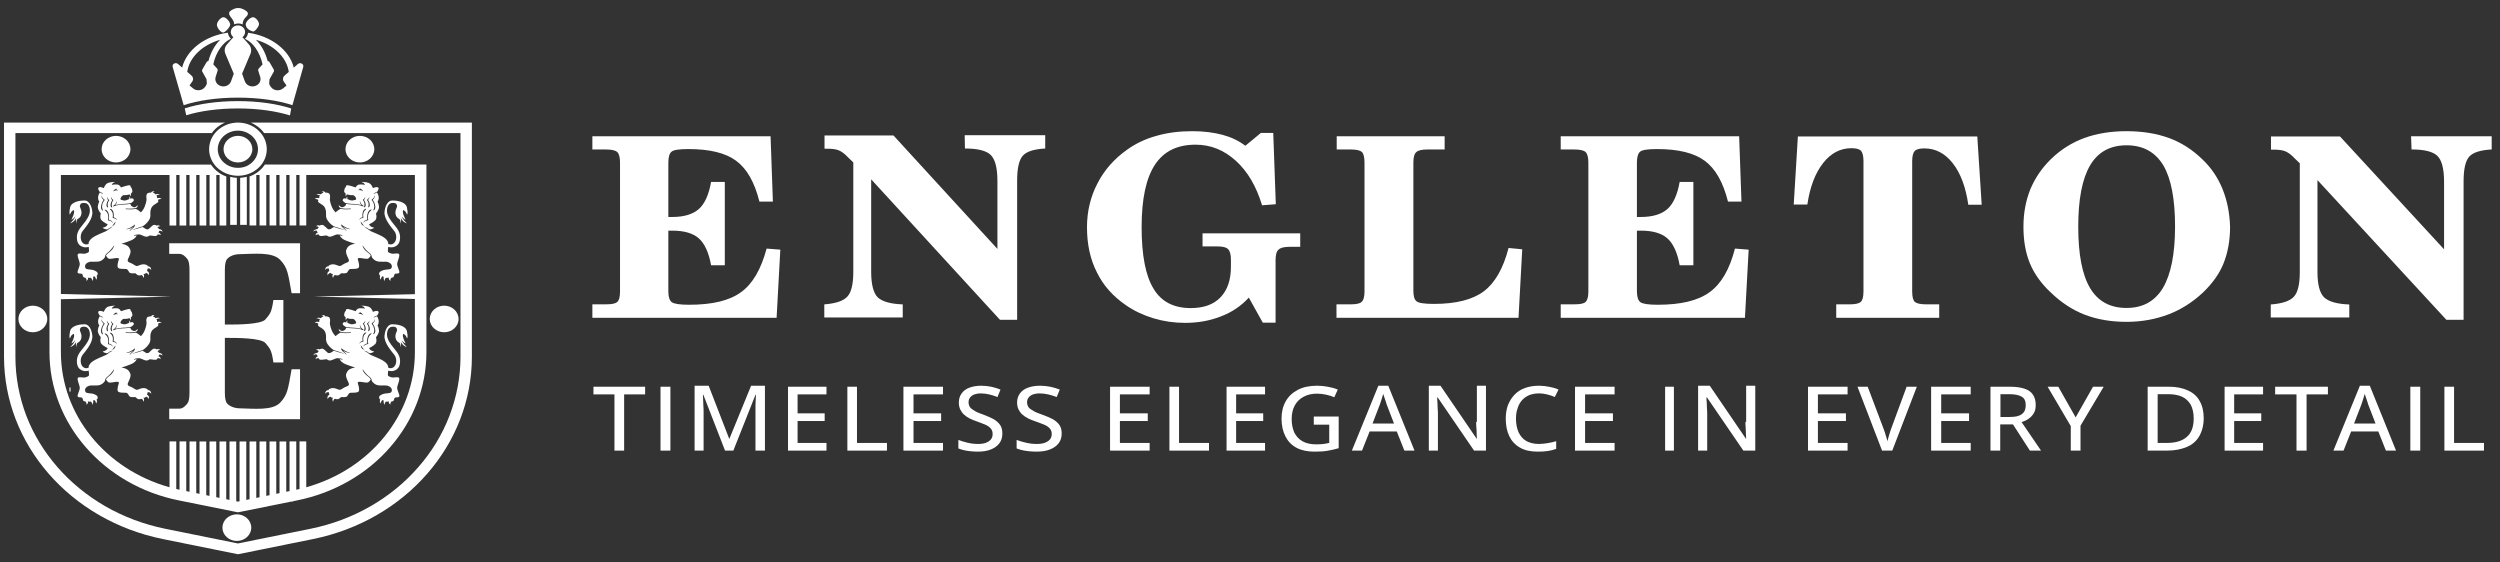 <svg width="249" height="56" viewBox="0 0 249 56" fill="none" xmlns="http://www.w3.org/2000/svg">
<rect x="0" y="0" width="249" height="56" fill="#333333" stroke="none"/>
<path d="M73.809 29.098C72.653 29.949 70.94 30.353 68.626 30.353C67.724 30.353 67.145 30.268 66.914 30.098C66.682 29.927 66.567 29.566 66.567 29.013V22.972H66.96C68.14 22.972 69.019 23.227 69.598 23.738C70.177 24.248 70.593 25.142 70.824 26.418H72.19V18.122H70.824C70.593 19.42 70.177 20.313 69.598 20.824C69.019 21.334 68.14 21.611 66.96 21.611H66.567V16.187C66.567 15.634 66.682 15.272 66.891 15.102C67.099 14.932 67.654 14.847 68.557 14.847C70.686 14.847 72.259 15.229 73.324 16.016C74.388 16.803 75.152 18.143 75.638 20.079H76.98L76.748 13.57H59V14.889H60.365C60.921 14.889 61.291 14.974 61.476 15.144C61.661 15.315 61.754 15.676 61.754 16.208V29.034C61.754 29.566 61.661 29.927 61.476 30.076C61.291 30.247 60.921 30.31 60.365 30.31H59V31.65H77.35L77.72 24.865L76.355 24.759C75.799 26.822 74.966 28.268 73.809 29.098Z" fill="white"/>
<path d="M86.769 27.075V17.862L99.597 31.852H101.307V18.011C101.307 16.753 101.492 15.921 101.885 15.495C102.278 15.068 103.018 14.855 104.104 14.791V13.469H96.084L96.107 14.791C97.378 14.791 98.233 15.004 98.672 15.431C99.111 15.857 99.343 16.71 99.343 18.011V24.793L88.987 13.49H82.123V14.812H82.423C82.862 14.812 83.232 14.855 83.51 14.962C83.787 15.068 84.134 15.303 84.48 15.687L84.989 16.177V27.075C84.989 28.312 84.781 29.143 84.388 29.549C83.995 29.975 83.232 30.231 82.1 30.316V31.617H89.912V30.316C88.71 30.274 87.878 30.039 87.416 29.613C87 29.186 86.769 28.354 86.769 27.075Z" fill="white"/>
<path d="M129.502 24.542V23.241H119.774V24.542H121.257C121.789 24.542 122.137 24.627 122.322 24.819C122.507 25.011 122.6 25.352 122.6 25.864V26.568C122.6 27.89 122.253 28.893 121.558 29.618C120.863 30.343 119.867 30.685 118.593 30.685C116.902 30.685 115.652 30.045 114.888 28.744C114.1 27.464 113.706 25.416 113.706 22.622C113.706 19.828 114.146 17.759 115.026 16.415C115.907 15.071 117.25 14.41 119.08 14.41C120.585 14.41 121.905 14.943 123.086 16.01C124.267 17.076 125.124 18.548 125.703 20.447L127.07 20.34L126.815 13.237H125.588L124.036 14.517C123.387 14.026 122.646 13.664 121.766 13.429C120.886 13.194 119.89 13.066 118.755 13.066C117.458 13.066 116.254 13.216 115.165 13.536C114.077 13.834 113.104 14.303 112.27 14.901C110.973 15.818 109.978 16.948 109.306 18.271C108.611 19.593 108.264 21.065 108.264 22.643C108.264 24.328 108.588 25.843 109.26 27.144C109.908 28.466 110.881 29.533 112.155 30.407C112.988 30.983 113.915 31.41 114.911 31.709C115.907 32.007 116.949 32.157 118.037 32.157C119.334 32.157 120.539 31.943 121.65 31.495C122.762 31.069 123.665 30.429 124.383 29.64L125.773 32.135H127.047V25.907C127.047 25.395 127.139 25.032 127.348 24.862C127.533 24.67 127.904 24.584 128.436 24.584H129.502V24.542Z" fill="white"/>
<path d="M135.605 30.078C135.42 30.248 135.051 30.312 134.497 30.312H133.113V31.65H151.245L151.614 24.831L150.253 24.703C149.723 26.743 148.892 28.187 147.785 29.016C146.678 29.845 145.017 30.269 142.825 30.269C141.879 30.269 141.303 30.184 141.095 30.014C140.864 29.845 140.772 29.483 140.772 28.952V16.205C140.772 15.674 140.864 15.312 141.072 15.143C141.257 14.973 141.626 14.888 142.179 14.888H143.886V13.57H133.136V14.888H134.544C135.074 14.888 135.443 14.973 135.628 15.121C135.812 15.291 135.905 15.652 135.905 16.205V29.016C135.905 29.547 135.812 29.908 135.605 30.078Z" fill="white"/>
<path d="M157.923 30.076C157.738 30.247 157.368 30.31 156.813 30.31H155.447V31.65H173.797L174.167 24.865L172.802 24.759C172.27 26.822 171.437 28.268 170.28 29.098C169.123 29.949 167.411 30.353 165.097 30.353C164.194 30.353 163.616 30.268 163.384 30.098C163.153 29.927 163.037 29.566 163.037 29.013V22.972H163.431C164.611 22.972 165.49 23.227 166.068 23.738C166.647 24.248 167.063 25.142 167.295 26.418H168.66V18.122H167.295C167.063 19.42 166.647 20.313 166.068 20.824C165.49 21.334 164.611 21.611 163.431 21.611H163.037V16.187C163.037 15.634 163.153 15.272 163.361 15.102C163.569 14.932 164.125 14.847 165.027 14.847C167.156 14.847 168.73 15.229 169.794 16.016C170.858 16.803 171.622 18.143 172.108 20.079H173.45L173.219 13.57H155.447V14.889H156.813C157.368 14.889 157.738 14.974 157.923 15.144C158.108 15.315 158.201 15.676 158.201 16.208V29.034C158.201 29.544 158.108 29.906 157.923 30.076Z" fill="white"/>
<path d="M179.07 13.57L178.656 20.369H180.013C180.266 18.627 180.795 17.246 181.577 16.247C182.359 15.249 183.302 14.76 184.406 14.76C184.866 14.76 185.188 14.845 185.349 15.015C185.51 15.185 185.602 15.525 185.602 16.035V29.016C185.602 29.568 185.51 29.908 185.326 30.078C185.142 30.227 184.797 30.312 184.245 30.312H182.888V31.65H193.145V30.312H191.834C191.282 30.312 190.914 30.227 190.73 30.078C190.546 29.929 190.454 29.568 190.454 29.037V16.056C190.454 15.546 190.546 15.206 190.707 15.036C190.868 14.866 191.19 14.781 191.673 14.781C192.777 14.781 193.72 15.27 194.502 16.268C195.284 17.267 195.79 18.648 196.043 20.39H197.376L196.939 13.592H179.07V13.57Z" fill="white"/>
<path d="M221.376 18.857C220.914 17.707 220.243 16.707 219.341 15.855C218.347 14.897 217.26 14.195 216.034 13.748C214.809 13.301 213.398 13.066 211.779 13.066C210.23 13.066 208.82 13.301 207.594 13.748C206.368 14.195 205.258 14.897 204.31 15.813C203.408 16.685 202.715 17.686 202.229 18.835C201.766 19.985 201.535 21.22 201.535 22.582C201.535 23.966 201.743 25.179 202.183 26.244C202.622 27.287 203.316 28.266 204.287 29.16C205.305 30.14 206.438 30.885 207.663 31.353C208.889 31.821 210.276 32.056 211.803 32.056C213.306 32.056 214.693 31.8 215.988 31.31C217.26 30.821 218.416 30.076 219.434 29.118C220.359 28.224 221.053 27.266 221.469 26.223C221.885 25.179 222.116 23.966 222.116 22.582C222.07 21.241 221.839 20.006 221.376 18.857ZM215.433 28.671C214.624 30.012 213.421 30.672 211.803 30.672C210.161 30.672 208.958 30.012 208.172 28.692C207.386 27.372 206.993 25.328 206.993 22.582C206.993 19.857 207.386 17.814 208.172 16.473C208.958 15.131 210.184 14.471 211.803 14.471C213.445 14.471 214.647 15.131 215.456 16.451C216.243 17.771 216.636 19.815 216.636 22.561C216.636 25.307 216.219 27.329 215.433 28.671Z" fill="white"/>
<path d="M240.19 14.885C241.462 14.885 242.318 15.097 242.758 15.521C243.198 15.946 243.429 16.794 243.429 18.088V24.832L233.063 13.591H226.191V14.906H226.492C226.932 14.906 227.302 14.949 227.579 15.055C227.857 15.161 228.204 15.394 228.551 15.776L229.06 16.264V27.102C229.06 28.332 228.852 29.159 228.459 29.562C228.065 29.986 227.302 30.24 226.168 30.325V31.619H233.989V30.325C232.785 30.283 231.952 30.05 231.49 29.625C231.05 29.201 230.819 28.353 230.819 27.102V17.939L243.66 31.852H245.373V18.088C245.373 16.837 245.558 16.009 245.951 15.585C246.344 15.161 247.085 14.949 248.172 14.885V13.57H240.143L240.19 14.885Z" fill="white"/>
<path d="M59.109 39.281H61.2V44.881H62.164V39.281H64.255V38.518H59.109V39.281Z" fill="white"/>
<path d="M66.772 38.518H65.787V44.881H66.772V38.518Z" fill="white"/>
<path d="M72.65 43.697H72.627L70.583 38.418H69.182V44.882H70.078V41.09C70.078 40.874 70.078 40.659 70.055 40.422C70.055 40.206 70.032 39.991 70.032 39.797C70.032 39.603 70.009 39.452 70.009 39.323H70.055L72.214 44.882H73.041L75.246 39.323H75.292C75.292 39.452 75.269 39.603 75.269 39.797C75.269 39.991 75.246 40.185 75.246 40.4C75.246 40.616 75.246 40.81 75.246 41.004V44.882H76.188V38.418H74.81L72.65 43.697Z" fill="white"/>
<path d="M78.486 44.881H82.318V44.117H79.439V41.933H82.137V41.169H79.439V39.281H82.318V38.518H78.486V44.881Z" fill="white"/>
<path d="M85.355 38.518H84.398V44.881H88.34V44.117H85.355V38.518Z" fill="white"/>
<path d="M89.982 44.881H93.924V44.117H90.985V41.933H93.737V41.169H90.985V39.281H93.924V38.518H89.982V44.881Z" fill="white"/>
<path d="M98.981 41.754C98.705 41.605 98.359 41.456 97.967 41.308C97.621 41.18 97.322 41.074 97.115 40.946C96.907 40.819 96.746 40.713 96.63 40.585C96.538 40.458 96.469 40.267 96.469 40.075C96.469 39.884 96.515 39.735 96.607 39.608C96.7 39.48 96.838 39.374 97.022 39.289C97.207 39.225 97.437 39.183 97.691 39.183C97.99 39.183 98.267 39.225 98.543 39.289C98.82 39.353 99.073 39.438 99.35 39.544L99.65 38.8C99.373 38.694 99.05 38.588 98.751 38.524C98.428 38.461 98.082 38.418 97.737 38.418C97.299 38.418 96.907 38.482 96.561 38.609C96.216 38.737 95.962 38.928 95.778 39.183C95.593 39.438 95.501 39.735 95.501 40.096C95.501 40.351 95.547 40.585 95.639 40.776C95.732 40.968 95.847 41.138 96.008 41.286C96.169 41.435 96.354 41.562 96.561 41.669C96.769 41.775 97.022 41.881 97.276 41.966C97.645 42.094 97.944 42.221 98.198 42.327C98.428 42.434 98.59 42.561 98.705 42.71C98.82 42.859 98.866 43.029 98.866 43.22C98.866 43.432 98.82 43.602 98.705 43.751C98.59 43.9 98.428 44.006 98.221 44.091C98.013 44.176 97.737 44.218 97.414 44.218C97.045 44.218 96.7 44.176 96.354 44.091C96.008 44.006 95.709 43.921 95.455 43.815V44.665C95.616 44.728 95.801 44.792 95.985 44.835C96.193 44.877 96.4 44.92 96.63 44.941C96.861 44.962 97.115 44.983 97.368 44.983C97.875 44.983 98.313 44.92 98.682 44.771C99.05 44.622 99.327 44.431 99.534 44.155C99.742 43.879 99.834 43.56 99.834 43.177C99.834 42.837 99.765 42.561 99.627 42.349C99.488 42.136 99.258 41.924 98.981 41.754Z" fill="white"/>
<path d="M104.87 41.754C104.587 41.605 104.232 41.456 103.831 41.308C103.476 41.18 103.169 41.074 102.957 40.946C102.744 40.819 102.579 40.713 102.461 40.585C102.366 40.458 102.295 40.267 102.295 40.075C102.295 39.884 102.343 39.735 102.437 39.608C102.532 39.48 102.673 39.374 102.862 39.289C103.051 39.225 103.287 39.183 103.547 39.183C103.854 39.183 104.138 39.225 104.421 39.289C104.705 39.353 104.965 39.438 105.248 39.544L105.555 38.8C105.272 38.694 104.941 38.588 104.634 38.524C104.303 38.461 103.949 38.418 103.595 38.418C103.146 38.418 102.744 38.482 102.39 38.609C102.035 38.737 101.776 38.928 101.587 39.183C101.398 39.438 101.303 39.735 101.303 40.096C101.303 40.351 101.35 40.585 101.445 40.776C101.539 40.968 101.657 41.138 101.823 41.286C101.988 41.435 102.177 41.562 102.39 41.669C102.602 41.775 102.862 41.881 103.122 41.966C103.5 42.094 103.807 42.221 104.067 42.327C104.303 42.434 104.469 42.561 104.587 42.71C104.705 42.859 104.752 43.029 104.752 43.22C104.752 43.432 104.705 43.602 104.587 43.751C104.469 43.9 104.303 44.006 104.091 44.091C103.878 44.176 103.595 44.218 103.264 44.218C102.886 44.218 102.532 44.176 102.177 44.091C101.823 44.006 101.516 43.921 101.256 43.815V44.665C101.421 44.728 101.61 44.792 101.799 44.835C102.012 44.877 102.224 44.92 102.461 44.941C102.697 44.962 102.957 44.983 103.217 44.983C103.736 44.983 104.185 44.92 104.563 44.771C104.941 44.622 105.225 44.431 105.437 44.155C105.65 43.879 105.744 43.56 105.744 43.177C105.744 42.837 105.673 42.561 105.532 42.349C105.39 42.136 105.154 41.924 104.87 41.754Z" fill="white"/>
<path d="M110.562 44.881H114.504V44.117H111.542V41.933H114.317V41.169H111.542V39.281H114.504V38.518H110.562V44.881Z" fill="white"/>
<path d="M117.431 38.518H116.475V44.881H120.416V44.117H117.431V38.518Z" fill="white"/>
<path d="M122.166 44.881H125.998V44.117H123.118V41.933H125.816V41.169H123.118V39.281H125.998V38.518H122.166V44.881Z" fill="white"/>
<path d="M130.854 42.297H132.392V44.109C132.231 44.152 132.025 44.195 131.841 44.216C131.658 44.237 131.405 44.259 131.107 44.259C130.533 44.259 130.074 44.152 129.707 43.939C129.339 43.726 129.087 43.427 128.903 43.065C128.742 42.681 128.651 42.255 128.651 41.743C128.651 41.232 128.742 40.784 128.949 40.4C129.156 40.017 129.431 39.74 129.821 39.526C130.212 39.313 130.648 39.207 131.176 39.207C131.497 39.207 131.795 39.249 132.094 39.313C132.392 39.377 132.668 39.462 132.897 39.569L133.241 38.802C132.943 38.674 132.622 38.589 132.277 38.525C131.933 38.461 131.566 38.418 131.199 38.418C130.441 38.418 129.798 38.546 129.27 38.823C128.742 39.1 128.329 39.484 128.054 39.974C127.778 40.464 127.641 41.04 127.641 41.701C127.641 42.383 127.778 42.98 128.031 43.47C128.283 43.96 128.651 44.344 129.133 44.6C129.615 44.855 130.212 44.983 130.923 44.983C131.405 44.983 131.841 44.962 132.209 44.898C132.576 44.834 132.966 44.749 133.333 44.642V41.487H130.854V42.297Z" fill="white"/>
<path d="M137.285 38.418L134.646 44.882H135.656L136.413 42.977H139.12L139.877 44.882H140.887L138.271 38.418H137.285ZM136.711 42.164L137.445 40.259C137.468 40.195 137.491 40.088 137.537 39.981C137.583 39.873 137.606 39.745 137.652 39.617C137.698 39.488 137.721 39.36 137.767 39.231C137.789 39.317 137.835 39.445 137.881 39.574C137.927 39.702 137.973 39.852 138.019 39.981C138.065 40.109 138.088 40.216 138.111 40.28L138.845 42.185H136.711V42.164Z" fill="white"/>
<path d="M147.027 42.017C147.027 42.21 147.027 42.404 147.051 42.62C147.074 42.835 147.074 43.029 147.074 43.223C147.074 43.417 147.097 43.568 147.097 43.697H147.074L143.472 38.418H142.311V44.882H143.217V41.327C143.217 41.111 143.217 40.896 143.193 40.702C143.193 40.487 143.17 40.293 143.17 40.099C143.147 39.905 143.147 39.732 143.147 39.582H143.193L146.818 44.882H148.003V38.418H147.097V42.017H147.027Z" fill="white"/>
<path d="M151.593 39.863C151.778 39.65 152.033 39.48 152.311 39.353C152.588 39.247 152.913 39.183 153.283 39.183C153.584 39.183 153.862 39.225 154.116 39.289C154.371 39.353 154.626 39.438 154.857 39.544L155.227 38.8C154.95 38.673 154.649 38.588 154.301 38.524C153.977 38.461 153.63 38.418 153.283 38.418C152.751 38.418 152.264 38.503 151.871 38.652C151.454 38.8 151.107 39.034 150.829 39.332C150.551 39.629 150.343 39.969 150.181 40.373C150.042 40.776 149.973 41.223 149.973 41.69C149.973 42.349 150.088 42.944 150.32 43.432C150.551 43.921 150.899 44.303 151.385 44.58C151.848 44.856 152.45 44.983 153.167 44.983C153.538 44.983 153.885 44.962 154.163 44.92C154.44 44.877 154.718 44.813 154.996 44.707V43.942C154.718 44.027 154.44 44.091 154.163 44.133C153.885 44.176 153.584 44.218 153.283 44.218C152.774 44.218 152.357 44.112 152.01 43.921C151.663 43.709 151.431 43.432 151.246 43.05C151.084 42.667 150.991 42.221 150.991 41.711C150.991 41.329 151.038 40.968 151.153 40.67C151.246 40.33 151.408 40.075 151.593 39.863Z" fill="white"/>
<path d="M156.871 44.881H160.812V44.117H157.874V41.933H160.649V41.169H157.874V39.281H160.812V38.518H156.871V44.881Z" fill="white"/>
<path d="M166.721 38.518H165.846V44.881H166.721V38.518Z" fill="white"/>
<path d="M173.848 42.017C173.848 42.21 173.848 42.404 173.871 42.62C173.871 42.835 173.894 43.029 173.894 43.223C173.894 43.417 173.917 43.568 173.917 43.697H173.894L170.293 38.418H169.131V44.882H170.037V41.327C170.037 41.111 170.037 40.896 170.014 40.702C170.014 40.487 169.991 40.293 169.991 40.099C169.967 39.905 169.967 39.732 169.967 39.582H170.014L173.639 44.882H174.824V38.418H173.917V42.017H173.848Z" fill="white"/>
<path d="M180.078 44.881H184.019V44.117H181.063V41.933H183.855V41.169H181.063V39.281H184.019V38.518H180.078V44.881Z" fill="white"/>
<path d="M188.4 42.59C188.354 42.739 188.285 42.887 188.239 43.057C188.193 43.227 188.146 43.375 188.1 43.523C188.054 43.672 188.031 43.82 187.985 43.948C187.962 43.82 187.915 43.672 187.869 43.523C187.823 43.375 187.777 43.205 187.731 43.057C187.685 42.908 187.615 42.739 187.569 42.611L186.022 38.518H185.006L187.454 44.881H188.47L190.917 38.518H189.901L188.4 42.59Z" fill="white"/>
<path d="M192.34 44.881H196.281V44.117H193.343V41.933H196.118V41.169H193.343V39.281H196.281V38.518H192.34V44.881Z" fill="white"/>
<path d="M202.063 41.699C202.271 41.551 202.433 41.381 202.572 41.148C202.71 40.914 202.756 40.66 202.756 40.321C202.756 39.917 202.664 39.578 202.479 39.302C202.294 39.027 202.017 38.836 201.625 38.709C201.232 38.581 200.77 38.518 200.169 38.518H198.252V44.881H199.222V42.272H200.493L202.179 44.881H203.288L201.347 42.039C201.625 41.954 201.856 41.848 202.063 41.699ZM200.192 41.53H199.245V39.26H200.123C200.677 39.26 201.093 39.345 201.37 39.514C201.648 39.684 201.763 39.96 201.763 40.363C201.763 40.745 201.648 41.042 201.394 41.233C201.139 41.445 200.724 41.53 200.192 41.53Z" fill="white"/>
<path d="M206.735 41.572L205.005 38.518H203.943L206.25 42.442V44.881H207.219V42.399L209.527 38.518H208.465L206.735 41.572Z" fill="white"/>
<path d="M217.891 38.878C217.381 38.645 216.756 38.518 216.038 38.518H213.906V44.881H215.806C216.594 44.881 217.242 44.754 217.798 44.52C218.354 44.287 218.771 43.926 219.049 43.439C219.327 42.951 219.489 42.357 219.489 41.636C219.489 40.957 219.35 40.384 219.072 39.917C218.818 39.451 218.424 39.111 217.891 38.878ZM217.821 43.502C217.381 43.905 216.709 44.117 215.806 44.117H214.902V39.26H215.968C216.501 39.26 216.964 39.345 217.335 39.514C217.706 39.684 217.984 39.96 218.192 40.299C218.377 40.66 218.493 41.105 218.493 41.657C218.493 42.484 218.285 43.099 217.821 43.502Z" fill="white"/>
<path d="M221.57 44.881H225.402V44.117H222.523V41.933H225.221V41.169H222.523V39.281H225.402V38.518H221.57V44.881Z" fill="white"/>
<path d="M226.605 39.281H228.731V44.881H229.735V39.281H231.86V38.518H226.605V39.281Z" fill="white"/>
<path d="M235.045 38.418L232.406 44.882H233.416L234.173 42.977H236.88L237.637 44.882H238.646L236.031 38.418H235.045ZM234.471 42.164L235.205 40.259C235.228 40.195 235.251 40.088 235.297 39.981C235.343 39.873 235.366 39.745 235.412 39.617C235.457 39.488 235.48 39.36 235.526 39.231C235.549 39.317 235.595 39.445 235.641 39.574C235.687 39.702 235.733 39.852 235.779 39.981C235.825 40.109 235.847 40.216 235.87 40.28L236.605 42.185H234.471V42.164Z" fill="white"/>
<path d="M241.056 38.518H240.07V44.881H241.056V38.518Z" fill="white"/>
<path d="M244.425 38.518H243.463V44.881H247.404V44.117H244.425V38.518Z" fill="white"/>
<path d="M26.322 16.476C26.191 16.664 26.032 16.836 25.856 16.988C25.753 17.077 25.645 17.161 25.532 17.234C25.424 17.307 25.31 17.37 25.19 17.433C25.082 17.485 24.968 17.532 24.855 17.574V22.459H25.526V17.427H25.85V22.459H26.521V17.427H26.846V22.459H27.517V17.427H27.841V22.459H28.512V17.427H28.837V22.459H29.508V17.427H29.832V22.459H30.503V17.427H41.323V29.3L31.248 29.541L41.323 29.781V35.074C41.323 41.309 36.886 46.748 30.503 48.532V43.966H29.832V48.704C29.724 48.73 29.616 48.751 29.508 48.778V43.966H28.837V48.913L28.512 48.981V43.971H27.841V49.117L27.517 49.185V43.971H26.846V49.321L26.521 49.389V43.971H25.85V49.525L25.526 49.593V43.971H24.855V49.724L24.53 49.792V43.971H23.859V49.928L23.694 49.959L23.529 49.928V43.971H22.858V49.792L22.534 49.724V43.971H21.863V49.588L21.538 49.52V43.971H20.867V49.389L20.543 49.321V43.971H19.872V49.185L19.547 49.117V43.971H18.876V48.981L18.552 48.913V43.966H17.881V48.778C17.772 48.757 17.664 48.73 17.556 48.704V43.966H16.885V48.532C10.502 46.748 6.065 41.309 6.065 35.074V29.802L17.073 29.541L6.065 29.279V17.433H16.885V22.464H17.556V17.433H17.881V22.464H18.552V17.433H18.876V22.464H19.547V17.433H19.872V22.464H20.548V17.433H20.873V22.464H21.544V17.433H21.868V22.464H22.539V17.579C22.426 17.537 22.312 17.49 22.204 17.438C22.084 17.38 21.971 17.312 21.863 17.239C21.749 17.161 21.641 17.082 21.538 16.993C21.362 16.842 21.208 16.669 21.072 16.481C21.049 16.449 21.032 16.423 21.009 16.392H6.065H4.928V17.438V35.074C4.928 36.816 5.246 38.526 5.883 40.163C6.498 41.753 7.397 43.228 8.546 44.546C9.695 45.864 11.066 46.989 12.619 47.888C14.211 48.809 15.958 49.468 17.806 49.839L23.455 50.979L23.7 51.026L23.945 50.979L28.996 49.959H29.166C29.178 49.944 29.189 49.933 29.201 49.918L29.593 49.839C31.442 49.468 33.183 48.809 34.781 47.888C36.334 46.994 37.705 45.869 38.854 44.546C40.003 43.228 40.902 41.753 41.516 40.163C42.148 38.531 42.472 36.816 42.472 35.074V17.433V16.387H41.334H26.379C26.362 16.413 26.339 16.444 26.322 16.476Z" fill="white"/>
<path d="M23.326 2.424C23.451 2.369 23.593 2.337 23.741 2.337C23.894 2.337 24.036 2.369 24.167 2.429C24.161 2.174 24.263 1.92 24.491 1.703C24.871 1.34 24.655 1.156 24.343 0.977C23.996 0.782 23.627 0.728 23.246 0.912C22.741 1.156 22.695 1.335 23.036 1.768C23.229 2.006 23.326 2.218 23.326 2.424Z" fill="white"/>
<path d="M22.225 3.243C22.442 3.227 22.932 2.677 22.927 2.455C22.921 2.17 22.531 1.726 22.27 1.715C22.002 1.699 21.602 2.164 21.602 2.482C21.607 2.767 22.008 3.259 22.225 3.243Z" fill="white"/>
<path d="M24.475 2.472C24.526 2.846 24.842 3.03 25.193 3.138C25.368 3.189 25.798 2.641 25.798 2.401C25.798 2.119 25.442 1.71 25.199 1.715C24.905 1.72 24.435 2.191 24.475 2.472Z" fill="white"/>
<path d="M22.926 17.609V22.398H23.588V17.709C23.364 17.704 23.139 17.667 22.926 17.609Z" fill="white"/>
<path d="M23.92 17.709V22.398H24.582V17.609C24.369 17.662 24.145 17.698 23.92 17.709Z" fill="white"/>
<path d="M24.972 12.209C25.517 12.434 25.982 12.801 26.306 13.256H45.864V35.529C45.864 37.551 45.489 39.541 44.757 41.437C44.042 43.286 43.003 44.999 41.663 46.529C40.329 48.063 38.733 49.368 36.934 50.405C35.083 51.474 33.062 52.233 30.916 52.668L23.694 54.129L16.473 52.668C14.332 52.233 12.306 51.474 10.455 50.405C8.655 49.362 7.06 48.058 5.726 46.529C4.392 44.994 3.347 43.281 2.632 41.437C1.911 39.546 1.536 37.556 1.536 35.534V13.256H21.094C21.418 12.801 21.883 12.434 22.428 12.209H0.4V35.529C0.4 44.266 6.992 51.824 16.24 53.694L23.7 55.203L31.16 53.694C40.408 51.824 46.999 44.266 46.999 35.529V12.209H24.972Z" fill="white"/>
<path d="M23.59 53.877C24.383 53.877 25.025 53.285 25.025 52.553C25.025 51.822 24.383 51.228 23.59 51.228C22.797 51.228 22.154 51.822 22.154 52.553C22.154 53.285 22.797 53.877 23.59 53.877Z" fill="white"/>
<path d="M23.946 12.219C23.866 12.214 23.785 12.209 23.705 12.209C23.625 12.209 23.544 12.214 23.464 12.219C22.631 12.283 21.896 12.675 21.414 13.259C21.046 13.704 20.828 14.261 20.828 14.86C20.828 15.417 21.018 15.937 21.333 16.361C21.356 16.393 21.379 16.419 21.402 16.451C21.442 16.499 21.483 16.541 21.523 16.589C21.62 16.695 21.735 16.796 21.85 16.886C22.057 17.045 22.281 17.178 22.528 17.279C22.631 17.321 22.74 17.358 22.855 17.39C22.89 17.401 22.924 17.411 22.958 17.416C23.142 17.464 23.337 17.491 23.533 17.501C23.584 17.507 23.642 17.507 23.699 17.507C23.757 17.507 23.808 17.507 23.866 17.501C24.061 17.491 24.256 17.464 24.44 17.416C24.474 17.406 24.509 17.401 24.543 17.39C24.658 17.358 24.767 17.321 24.87 17.279C25.117 17.178 25.347 17.045 25.548 16.886C25.663 16.796 25.778 16.695 25.875 16.589C25.916 16.547 25.956 16.499 25.996 16.451C26.019 16.425 26.042 16.393 26.065 16.361C26.381 15.932 26.57 15.417 26.57 14.86C26.57 14.256 26.352 13.704 25.985 13.259C25.514 12.681 24.779 12.283 23.946 12.219ZM24.549 16.547C24.342 16.637 24.113 16.695 23.871 16.711C23.82 16.716 23.762 16.716 23.705 16.716C23.648 16.716 23.596 16.716 23.538 16.711C23.297 16.695 23.067 16.637 22.861 16.547C22.74 16.494 22.631 16.435 22.522 16.366C22.017 16.027 21.689 15.481 21.689 14.866C21.689 14.293 21.971 13.779 22.413 13.439C22.499 13.376 22.591 13.317 22.683 13.264C22.981 13.105 23.326 13.01 23.693 13.01C24.061 13.01 24.411 13.105 24.704 13.264C24.802 13.317 24.893 13.376 24.974 13.439C25.416 13.779 25.697 14.293 25.697 14.866C25.697 15.481 25.37 16.032 24.865 16.366C24.779 16.435 24.664 16.499 24.549 16.547Z" fill="white"/>
<path d="M44.238 33.094C45.031 33.094 45.674 32.501 45.674 31.77C45.674 31.038 45.031 30.445 44.238 30.445C43.445 30.445 42.803 31.038 42.803 31.77C42.803 32.501 43.445 33.094 44.238 33.094Z" fill="white"/>
<path d="M3.271 33.094C4.064 33.094 4.707 32.501 4.707 31.77C4.707 31.038 4.064 30.445 3.271 30.445C2.479 30.445 1.836 31.038 1.836 31.77C1.836 32.501 2.479 33.094 3.271 33.094Z" fill="white"/>
<path d="M11.555 16.182C12.348 16.182 12.99 15.589 12.99 14.858C12.99 14.126 12.348 13.533 11.555 13.533C10.762 13.533 10.119 14.126 10.119 14.858C10.119 15.589 10.762 16.182 11.555 16.182Z" fill="white"/>
<path d="M35.846 16.182C36.639 16.182 37.281 15.589 37.281 14.858C37.281 14.126 36.639 13.533 35.846 13.533C35.053 13.533 34.41 14.126 34.41 14.858C34.41 15.589 35.053 16.182 35.846 16.182Z" fill="white"/>
<path d="M18.294 10.476C19.7 10.008 21.609 9.724 23.706 9.724C25.809 9.724 27.718 10.008 29.125 10.476L30.205 6.666C30.285 6.376 29.907 6.171 29.673 6.376L29.262 6.734C28.81 4.966 26.993 3.577 24.706 3.261C24.701 3.308 24.695 3.356 24.684 3.398C24.684 3.403 24.684 3.403 24.678 3.408C24.644 3.54 24.581 3.661 24.489 3.766C24.461 3.803 24.426 3.834 24.392 3.866C24.438 3.887 24.484 3.908 24.529 3.934C24.866 4.113 25.181 4.398 25.45 4.777C25.781 5.24 26.015 5.803 26.152 6.413L25.781 6.813C25.718 6.876 25.701 6.966 25.724 7.05L25.918 7.666C26.004 7.945 25.907 8.239 25.672 8.429C25.238 8.771 24.569 8.603 24.386 8.103L24.112 7.339L24.947 5.361C25.078 5.045 25.021 4.682 24.787 4.419L24.432 4.019L24.329 3.903L24.244 3.808L24.238 3.803L24.175 3.734L24.146 3.703C24.278 3.603 24.369 3.466 24.398 3.303C24.404 3.277 24.404 3.25 24.409 3.224C24.409 3.213 24.409 3.203 24.409 3.187C24.409 3.113 24.398 3.045 24.375 2.982C24.341 2.892 24.289 2.808 24.221 2.74C24.089 2.608 23.906 2.529 23.701 2.529C23.466 2.529 23.255 2.635 23.123 2.798C23.106 2.819 23.095 2.84 23.078 2.861C23.02 2.956 22.986 3.066 22.986 3.187C22.986 3.198 22.986 3.208 22.986 3.224C22.986 3.25 22.992 3.277 22.998 3.303C23.026 3.461 23.118 3.603 23.249 3.703L23.221 3.734L23.158 3.803L23.152 3.808L23.066 3.903L22.952 4.029L22.609 4.419C22.375 4.682 22.317 5.04 22.449 5.361L23.283 7.339L23.009 8.103C22.832 8.603 22.157 8.771 21.723 8.429C21.489 8.239 21.392 7.939 21.477 7.666L21.672 7.05C21.7 6.966 21.677 6.876 21.614 6.813L21.243 6.408C21.374 5.792 21.614 5.234 21.946 4.771C22.215 4.398 22.523 4.113 22.855 3.934C22.906 3.908 22.958 3.882 23.009 3.861C22.975 3.829 22.94 3.798 22.912 3.761C22.82 3.656 22.758 3.534 22.723 3.403C22.718 3.377 22.712 3.35 22.706 3.329C22.7 3.308 22.7 3.282 22.695 3.256C20.409 3.571 18.591 4.961 18.14 6.729L17.728 6.371C17.494 6.166 17.116 6.371 17.197 6.661L18.294 10.476ZM25.484 3.961C27.244 4.461 28.547 5.687 28.764 7.161L28.347 7.524C28.17 7.676 28.13 7.924 28.261 8.118L28.536 8.518L28.187 8.808C27.821 9.108 27.25 9.039 26.981 8.66L26.918 8.571C26.867 8.497 26.827 8.413 26.81 8.324C26.827 8.187 26.838 8.045 26.844 7.903C26.855 7.876 26.867 7.85 26.878 7.829L27.261 7.155C27.301 7.082 27.301 6.992 27.261 6.918L26.85 6.203C26.81 6.129 26.735 6.087 26.655 6.071C26.427 5.208 26.015 4.471 25.484 3.961ZM21.934 3.961C21.403 4.471 20.991 5.208 20.763 6.066C20.683 6.082 20.614 6.124 20.569 6.197L20.157 6.913C20.117 6.987 20.111 7.076 20.157 7.15L20.534 7.824C20.546 7.85 20.563 7.871 20.569 7.897C20.574 8.039 20.586 8.182 20.603 8.318C20.58 8.403 20.546 8.487 20.488 8.566L20.426 8.655C20.157 9.034 19.585 9.103 19.225 8.803L18.877 8.513L19.151 8.113C19.283 7.924 19.248 7.671 19.065 7.518L18.648 7.155C18.865 5.687 20.169 4.466 21.934 3.961Z" fill="white"/>
<path d="M29.001 10.802C27.612 10.349 25.747 10.07 23.695 10.07C21.649 10.07 19.789 10.344 18.4 10.797L18.548 11.481C19.92 11.055 21.722 10.802 23.695 10.802C25.691 10.802 27.505 11.065 28.882 11.497L29.001 10.802Z" fill="white"/>
<path d="M15.83 23.074C15.852 23.022 15.864 22.985 15.864 22.985C15.864 22.985 15.948 22.98 16.022 22.995C16.096 23.011 16.192 23.09 16.192 23.09C16.192 23.09 16.158 22.927 16.039 22.869C15.92 22.811 15.807 22.811 15.807 22.811C15.807 22.811 15.813 22.743 15.768 22.706C15.722 22.669 15.677 22.659 15.677 22.659C15.677 22.659 15.739 22.585 15.824 22.554C15.909 22.522 15.977 22.528 15.977 22.528C15.977 22.528 15.835 22.438 15.728 22.438C15.62 22.444 15.604 22.485 15.604 22.485C15.604 22.485 15.592 22.412 15.377 22.396C15.157 22.375 14.897 22.817 14.733 22.838C14.574 22.864 14.495 22.796 14.337 22.691C14.28 22.648 14.235 22.622 14.207 22.606C13.879 22.717 13.551 22.811 13.217 22.895C13.206 22.895 13.2 22.885 13.211 22.88C13.494 22.759 13.788 22.68 14.077 22.585C14.127 22.57 14.178 22.549 14.229 22.533C14.32 22.475 14.489 22.354 14.67 22.149C14.953 21.834 14.998 21.629 14.976 21.303C14.953 20.982 15.038 20.714 15.185 20.541C15.332 20.367 15.7 20.215 15.751 20.115C15.801 20.02 15.728 19.92 15.728 19.92C15.728 19.92 15.79 19.873 15.875 19.841C15.96 19.815 16.096 19.82 16.096 19.82C16.096 19.82 16.005 19.741 15.915 19.721C15.818 19.694 15.643 19.747 15.643 19.747C15.643 19.747 15.66 19.689 15.643 19.6C15.626 19.51 15.575 19.468 15.575 19.468C15.575 19.468 15.649 19.437 15.728 19.405C15.807 19.374 15.937 19.374 15.937 19.374C15.937 19.374 15.83 19.316 15.717 19.316C15.604 19.316 15.49 19.363 15.49 19.363C15.49 19.363 15.44 19.284 15.377 19.253C15.315 19.221 15.225 19.195 15.225 19.195C15.225 19.195 15.264 19.158 15.304 19.121C15.338 19.09 15.4 19.058 15.4 19.058C15.4 19.058 15.225 19.037 15.14 19.084C15.055 19.127 15.061 19.184 15.061 19.184C15.061 19.184 14.88 19.163 14.721 19.242C14.563 19.321 14.557 19.552 14.591 19.784C14.625 20.015 14.467 20.451 14.365 20.688C14.263 20.924 14.031 21.156 14.031 21.156C14.031 21.156 13.941 21.056 13.76 20.93C13.641 20.851 13.568 20.814 13.528 20.798C13.217 20.877 12.866 20.856 12.544 20.835C12.505 20.83 12.499 20.772 12.544 20.772C12.787 20.782 13.036 20.798 13.279 20.767C13.398 20.751 13.505 20.724 13.607 20.688C13.63 20.662 13.658 20.635 13.675 20.609C13.732 20.52 13.715 20.441 13.715 20.441C13.715 20.441 13.613 20.541 13.494 20.614C13.375 20.688 13.228 20.609 13.104 20.525C13.019 20.467 12.996 20.362 12.991 20.304C12.799 20.346 12.589 20.357 12.408 20.367C12.041 20.388 11.662 20.393 11.323 20.556C11.277 20.577 11.238 20.52 11.283 20.493C11.453 20.388 11.566 20.262 11.605 20.073C11.611 20.057 11.639 20.062 11.639 20.078C11.622 20.225 11.571 20.33 11.487 20.425C11.713 20.362 11.956 20.33 12.194 20.314C12.403 20.304 12.618 20.299 12.827 20.267C12.912 20.251 12.996 20.23 13.081 20.209C13.178 20.136 13.325 20.02 13.33 19.962C13.347 19.873 13.262 19.768 13.172 19.757C13.076 19.741 12.968 19.81 12.968 19.81C12.968 19.81 12.985 19.763 12.968 19.705C12.951 19.647 12.855 19.584 12.855 19.584C12.855 19.584 12.872 19.642 12.883 19.689C12.895 19.736 12.855 19.831 12.855 19.831C12.855 19.831 12.765 19.873 12.584 19.941C12.403 20.01 12.284 19.962 12.092 19.91C11.899 19.862 12.046 19.626 12.171 19.51C12.295 19.395 12.391 19.447 12.572 19.431C12.748 19.416 12.895 19.358 12.895 19.358C12.895 19.358 12.929 19.416 12.968 19.452C13.002 19.489 13.025 19.573 13.025 19.573C13.025 19.573 13.042 19.484 13.047 19.421C13.053 19.352 13.025 19.29 13.025 19.29C13.025 19.29 13.138 19.2 13.166 19.142C13.2 19.084 13.183 18.937 13.143 18.816C13.104 18.695 13.014 18.627 13.014 18.627C13.014 18.627 13.053 18.496 12.917 18.454C12.787 18.412 12.046 18.669 12.046 18.669C12.046 18.669 11.945 18.433 11.73 18.385C11.509 18.343 11.125 18.412 11.125 18.412C11.125 18.412 11.204 18.259 11.272 18.217C11.339 18.175 11.492 18.117 11.492 18.117C11.492 18.117 11.057 18.112 10.763 18.217C10.469 18.328 10.344 18.732 10.344 18.732C10.344 18.732 10.056 18.611 9.931 18.638C9.807 18.669 9.75 18.711 9.79 18.843C9.813 18.922 9.869 19.016 9.909 19.079C10.016 19.153 10.135 19.205 10.265 19.247C10.282 19.253 10.282 19.279 10.259 19.279C10.141 19.284 10.033 19.232 9.943 19.163C9.903 19.226 9.773 19.437 9.767 19.673C9.762 19.957 9.892 20.073 9.892 20.073C9.892 20.073 9.666 20.483 9.767 20.788C9.869 21.093 10.039 21.256 10.039 21.256C10.039 21.256 9.897 21.723 10.118 21.944C10.339 22.16 10.723 22.344 10.723 22.344C10.723 22.344 10.684 22.454 10.559 22.549C10.435 22.643 10.209 22.685 10.209 22.685C10.209 22.685 10.378 22.817 10.582 22.843C10.638 22.854 10.695 22.843 10.74 22.827C10.802 22.759 10.887 22.717 10.966 22.669C11.011 22.664 11.057 22.659 11.102 22.648C11.096 22.659 11.091 22.664 11.091 22.664C11.091 22.664 11.113 22.654 11.142 22.638C11.159 22.633 11.175 22.627 11.193 22.622C11.142 22.664 11.085 22.701 11.017 22.727C10.972 22.743 10.932 22.759 10.887 22.78C10.831 22.848 10.717 22.948 10.531 23.038C10.214 23.195 9.581 23.4 9.162 23.716C8.993 23.842 8.88 24.031 8.846 24.126C8.829 24.173 8.823 24.236 8.823 24.299C8.676 24.352 8.506 24.373 8.348 24.278C7.975 24.057 7.946 23.39 8.218 23.027C8.495 22.664 9.27 21.823 9.196 21.098C9.123 20.378 8.795 19.973 8.444 19.968C8.093 19.962 7.109 20.046 6.979 20.667C6.844 21.287 6.968 21.376 6.968 21.376C6.968 21.376 7.059 21.145 7.143 21.056C7.228 20.966 7.336 20.924 7.336 20.924C7.336 20.924 7.409 20.951 7.375 21.198C7.341 21.445 7.115 21.849 7.115 21.87C7.115 21.892 7.29 21.786 7.353 21.723C7.415 21.655 7.505 21.523 7.505 21.523C7.505 21.523 7.409 21.802 7.268 21.944C7.126 22.086 6.991 22.254 6.991 22.254C6.991 22.254 7.313 22.112 7.398 21.991C7.483 21.87 7.613 21.702 7.613 21.702C7.613 21.702 7.556 21.802 7.556 21.944C7.556 22.086 7.635 22.275 7.635 22.275C7.635 22.275 7.585 22.06 7.658 21.907C7.732 21.75 8.003 21.765 8.099 21.35C8.195 20.935 7.913 20.656 7.958 20.488C8.003 20.32 8.06 20.22 8.308 20.209C8.557 20.199 8.829 20.278 8.925 20.724C9.027 21.171 8.84 21.587 8.506 22.049C8.167 22.512 7.675 22.938 7.658 23.574C7.641 24.21 7.884 24.473 8.269 24.599C8.45 24.657 8.659 24.636 8.834 24.593C8.84 24.667 8.851 24.756 8.863 24.888C8.885 25.13 8.829 25.14 8.557 25.24C8.291 25.34 7.975 25.177 7.788 25.282C7.601 25.392 7.941 26.034 7.946 26.291C7.952 26.549 7.664 27.038 7.737 27.159C7.811 27.28 8.003 27.232 8.133 27.264C8.263 27.295 8.235 27.553 8.331 27.611C8.427 27.669 8.501 27.653 8.501 27.653C8.501 27.653 8.563 27.732 8.602 27.795C8.642 27.858 8.585 27.979 8.585 27.979C8.585 27.979 8.727 27.905 8.761 27.811C8.795 27.721 8.744 27.648 8.744 27.648C8.744 27.648 8.834 27.674 8.913 27.679C8.993 27.684 9.044 27.663 9.044 27.663C9.044 27.663 9.094 27.705 9.14 27.774C9.185 27.842 9.174 28 9.174 28C9.174 28 9.281 27.842 9.287 27.742C9.292 27.642 9.264 27.574 9.264 27.574C9.264 27.574 9.332 27.558 9.366 27.537C9.4 27.521 9.405 27.516 9.405 27.516C9.405 27.516 9.462 27.553 9.513 27.658C9.558 27.763 9.569 27.868 9.569 27.868C9.569 27.868 9.671 27.711 9.66 27.605C9.649 27.5 9.615 27.474 9.615 27.474C9.615 27.474 9.733 27.411 9.733 27.269C9.739 27.132 9.637 27.032 9.343 26.917C9.044 26.806 8.608 26.885 8.512 26.701C8.416 26.512 8.472 26.302 8.733 26.155C8.987 26.008 9.111 26.092 9.711 26.06C10.101 26.039 10.339 25.792 10.452 25.619C10.452 25.45 10.542 25.308 10.7 25.187C10.966 24.977 11.147 24.751 11.334 24.478C11.345 24.462 11.373 24.473 11.368 24.488C11.306 24.699 11.164 24.883 10.995 25.03C10.825 25.182 10.638 25.293 10.553 25.461C10.576 25.498 10.672 25.671 10.808 25.75C10.955 25.839 11.396 25.703 11.634 25.697C11.871 25.692 11.86 25.75 11.815 25.913C11.769 26.076 11.622 26.523 11.764 26.67C11.905 26.817 12.335 26.775 12.555 26.791C12.776 26.806 12.81 27.122 12.951 27.185C13.093 27.248 13.381 27.227 13.455 27.216C13.534 27.211 13.613 27.374 13.76 27.422C13.907 27.469 14.094 27.39 14.094 27.39C14.094 27.39 14.184 27.432 14.224 27.506C14.263 27.579 14.28 27.69 14.28 27.69C14.28 27.69 14.359 27.558 14.348 27.442C14.342 27.327 14.263 27.295 14.263 27.295C14.263 27.295 14.433 27.29 14.484 27.243C14.535 27.201 14.546 27.169 14.546 27.169C14.546 27.169 14.614 27.195 14.699 27.253C14.778 27.311 14.812 27.432 14.812 27.432C14.812 27.432 14.874 27.216 14.8 27.111C14.727 27.012 14.642 27.001 14.642 27.001C14.642 27.001 14.676 26.906 14.687 26.843C14.693 26.78 14.693 26.749 14.693 26.749C14.693 26.749 14.8 26.712 14.897 26.749C14.993 26.785 15.055 26.906 15.055 26.906C15.055 26.906 15.072 26.728 14.97 26.617C14.868 26.507 14.716 26.528 14.716 26.528C14.716 26.528 14.795 26.433 14.484 26.349C14.173 26.265 13.952 26.402 13.72 26.481C13.489 26.559 13.381 26.323 12.968 26.176C12.555 26.029 12.742 25.855 12.883 25.503C13.03 25.145 13.07 24.982 12.861 24.657C12.652 24.331 12.092 24.278 12.092 24.278C12.092 24.278 13.025 24.01 13.313 23.805C13.522 23.658 13.596 23.511 13.624 23.442C13.528 23.442 13.449 23.463 13.37 23.521C13.347 23.537 13.33 23.505 13.341 23.489C13.404 23.421 13.494 23.374 13.59 23.369C13.619 23.369 13.658 23.363 13.698 23.369C13.737 23.353 13.794 23.342 13.873 23.348C14.037 23.358 14.342 23.553 14.535 23.574C14.721 23.6 14.795 23.516 14.885 23.468C14.981 23.421 15.304 23.526 15.502 23.505C15.7 23.484 15.694 23.342 15.694 23.342C15.694 23.342 15.784 23.348 15.858 23.358C15.937 23.369 16.016 23.442 16.016 23.442C16.016 23.442 15.994 23.3 15.92 23.232C15.841 23.158 15.762 23.164 15.762 23.164C15.762 23.164 15.807 23.127 15.83 23.074ZM11.407 18.895C11.481 18.837 11.588 18.78 11.628 18.785C11.611 18.822 11.588 18.853 11.617 18.885C11.645 18.916 11.741 18.922 11.752 18.969C11.628 18.953 11.566 18.948 11.47 18.979C11.373 19.006 11.26 19.063 11.26 19.063C11.26 19.063 11.328 18.953 11.407 18.895ZM11.136 19.878C11.074 19.805 11.046 19.752 11.062 19.657C11.062 19.642 11.085 19.642 11.085 19.657C11.102 19.773 11.187 19.841 11.277 19.91C11.289 19.92 11.294 19.941 11.283 19.952C11.108 20.173 11.091 20.388 11.175 20.64C11.181 20.662 11.159 20.677 11.136 20.667C10.944 20.562 11.017 20.283 11.079 20.125C11.102 20.078 11.125 20.025 11.159 19.983C11.21 19.92 11.187 19.941 11.136 19.878ZM10.983 20.809C11.238 20.83 11.328 21.171 11.334 21.366C11.334 21.429 11.339 21.497 11.328 21.56C11.311 21.666 11.328 21.65 11.436 21.692C11.543 21.734 11.594 21.792 11.628 21.892C11.634 21.902 11.611 21.913 11.605 21.902C11.537 21.776 11.39 21.739 11.249 21.707C11.226 21.702 11.221 21.681 11.221 21.666C11.255 21.513 11.255 21.34 11.204 21.187C11.153 21.035 11.068 20.961 10.955 20.851C10.949 20.835 10.955 20.803 10.983 20.809ZM10.729 19.878C10.667 19.805 10.638 19.752 10.655 19.657C10.655 19.642 10.678 19.642 10.678 19.657C10.695 19.773 10.78 19.841 10.87 19.91C10.882 19.92 10.887 19.941 10.876 19.952C10.7 20.173 10.684 20.388 10.768 20.64C10.774 20.662 10.751 20.677 10.729 20.667C10.537 20.562 10.61 20.283 10.672 20.125C10.695 20.078 10.717 20.025 10.751 19.983C10.802 19.92 10.785 19.941 10.729 19.878ZM10.418 19.931C10.31 20.062 10.226 20.22 10.186 20.388C10.141 20.604 10.169 20.751 10.259 20.945C10.271 20.966 10.248 20.993 10.226 20.977C9.965 20.819 10.067 20.425 10.158 20.204C10.186 20.136 10.22 20.067 10.265 20.004C10.322 19.92 10.35 19.931 10.271 19.857C10.158 19.747 10.095 19.657 10.112 19.5C10.112 19.484 10.135 19.484 10.135 19.5C10.135 19.673 10.282 19.778 10.412 19.884C10.423 19.899 10.429 19.92 10.418 19.931ZM10.757 21.907C10.802 21.723 10.797 21.518 10.74 21.334C10.678 21.15 10.582 21.056 10.435 20.924C10.418 20.909 10.429 20.882 10.452 20.882C10.757 20.914 10.859 21.329 10.864 21.56C10.864 21.639 10.864 21.723 10.853 21.802C10.836 21.907 10.848 21.892 10.955 21.928C11.096 21.976 11.175 22.049 11.226 22.175C11.232 22.186 11.21 22.196 11.204 22.186C11.13 22.028 10.944 21.991 10.78 21.949C10.763 21.949 10.751 21.928 10.757 21.907ZM11.062 22.612C11.091 22.591 11.125 22.57 11.147 22.543C11.283 22.412 11.351 22.238 11.481 22.102C11.492 22.091 11.509 22.102 11.504 22.117C11.481 22.217 11.436 22.317 11.373 22.407C11.323 22.428 11.266 22.465 11.215 22.501C11.187 22.522 11.159 22.554 11.136 22.58C11.119 22.596 11.091 22.606 11.062 22.612ZM12.951 23.001C12.934 23.022 12.9 23.001 12.917 22.98C12.985 22.864 13.076 22.785 13.178 22.696C13.234 22.643 13.279 22.596 13.319 22.538C13.143 22.717 12.832 22.822 12.601 22.838C12.584 22.838 12.584 22.817 12.595 22.811C12.9 22.743 13.132 22.591 13.375 22.417C13.381 22.412 13.387 22.412 13.392 22.417C13.404 22.401 13.409 22.386 13.415 22.37C13.421 22.354 13.443 22.365 13.443 22.375C13.449 22.664 13.098 22.79 12.951 23.001Z" fill="white"/>
<path d="M15.83 35.402C15.852 35.35 15.864 35.313 15.864 35.313C15.864 35.313 15.948 35.308 16.022 35.324C16.096 35.339 16.192 35.418 16.192 35.418C16.192 35.418 16.158 35.255 16.039 35.197C15.92 35.139 15.807 35.139 15.807 35.139C15.807 35.139 15.813 35.071 15.768 35.034C15.722 34.998 15.677 34.987 15.677 34.987C15.677 34.987 15.739 34.913 15.824 34.882C15.909 34.85 15.977 34.856 15.977 34.856C15.977 34.856 15.835 34.766 15.728 34.766C15.62 34.772 15.604 34.814 15.604 34.814C15.604 34.814 15.592 34.74 15.377 34.724C15.157 34.703 14.897 35.145 14.733 35.166C14.574 35.192 14.495 35.124 14.337 35.019C14.28 34.977 14.235 34.95 14.207 34.934C13.879 35.045 13.551 35.139 13.217 35.224C13.206 35.224 13.2 35.213 13.211 35.208C13.494 35.087 13.788 35.008 14.077 34.913C14.127 34.898 14.178 34.877 14.229 34.861C14.32 34.803 14.489 34.682 14.67 34.477C14.953 34.162 14.998 33.957 14.976 33.631C14.953 33.31 15.038 33.042 15.185 32.869C15.332 32.695 15.7 32.543 15.751 32.443C15.801 32.348 15.728 32.248 15.728 32.248C15.728 32.248 15.79 32.201 15.875 32.169C15.96 32.143 16.096 32.148 16.096 32.148C16.096 32.148 16.005 32.07 15.915 32.049C15.818 32.022 15.643 32.075 15.643 32.075C15.643 32.075 15.66 32.017 15.643 31.928C15.626 31.838 15.575 31.796 15.575 31.796C15.575 31.796 15.649 31.765 15.728 31.733C15.807 31.702 15.937 31.702 15.937 31.702C15.937 31.702 15.83 31.644 15.717 31.644C15.604 31.644 15.49 31.691 15.49 31.691C15.49 31.691 15.44 31.612 15.377 31.581C15.315 31.549 15.225 31.523 15.225 31.523C15.225 31.523 15.264 31.486 15.304 31.449C15.338 31.418 15.4 31.386 15.4 31.386C15.4 31.386 15.225 31.365 15.14 31.413C15.055 31.455 15.061 31.512 15.061 31.512C15.061 31.512 14.88 31.491 14.721 31.57C14.563 31.649 14.557 31.88 14.591 32.112C14.625 32.343 14.467 32.779 14.365 33.016C14.263 33.252 14.031 33.484 14.031 33.484C14.031 33.484 13.941 33.384 13.76 33.258C13.641 33.179 13.568 33.142 13.528 33.126C13.217 33.205 12.866 33.184 12.544 33.163C12.505 33.158 12.499 33.1 12.544 33.1C12.787 33.111 13.036 33.126 13.279 33.095C13.398 33.079 13.505 33.053 13.607 33.016C13.63 32.99 13.658 32.963 13.675 32.937C13.732 32.848 13.715 32.769 13.715 32.769C13.715 32.769 13.613 32.869 13.494 32.942C13.375 33.016 13.228 32.937 13.104 32.853C13.019 32.795 12.996 32.69 12.991 32.632C12.799 32.674 12.589 32.685 12.408 32.695C12.041 32.716 11.662 32.721 11.323 32.884C11.277 32.906 11.238 32.848 11.283 32.821C11.453 32.716 11.566 32.59 11.605 32.401C11.611 32.385 11.639 32.39 11.639 32.406C11.622 32.553 11.571 32.658 11.487 32.753C11.713 32.69 11.956 32.658 12.194 32.643C12.403 32.632 12.618 32.627 12.827 32.595C12.912 32.58 12.996 32.559 13.081 32.538C13.178 32.464 13.325 32.348 13.33 32.29C13.347 32.201 13.262 32.096 13.172 32.085C13.076 32.07 12.968 32.138 12.968 32.138C12.968 32.138 12.985 32.091 12.968 32.033C12.951 31.975 12.855 31.912 12.855 31.912C12.855 31.912 12.872 31.97 12.883 32.017C12.895 32.064 12.855 32.159 12.855 32.159C12.855 32.159 12.765 32.201 12.584 32.269C12.403 32.338 12.284 32.29 12.092 32.238C11.899 32.191 12.046 31.954 12.171 31.838C12.295 31.723 12.391 31.775 12.572 31.759C12.748 31.744 12.895 31.686 12.895 31.686C12.895 31.686 12.929 31.744 12.968 31.78C13.008 31.817 13.025 31.901 13.025 31.901C13.025 31.901 13.042 31.812 13.047 31.749C13.053 31.681 13.025 31.618 13.025 31.618C13.025 31.618 13.138 31.528 13.166 31.47C13.2 31.413 13.183 31.265 13.143 31.145C13.104 31.024 13.014 30.955 13.014 30.955C13.014 30.955 13.053 30.824 12.917 30.782C12.787 30.74 12.046 30.997 12.046 30.997C12.046 30.997 11.945 30.761 11.73 30.713C11.509 30.671 11.125 30.74 11.125 30.74C11.125 30.74 11.204 30.587 11.272 30.545C11.339 30.503 11.492 30.445 11.492 30.445C11.492 30.445 11.057 30.44 10.763 30.545C10.469 30.656 10.344 31.06 10.344 31.06C10.344 31.06 10.056 30.939 9.931 30.966C9.807 30.997 9.75 31.039 9.79 31.171C9.813 31.25 9.869 31.344 9.909 31.407C10.016 31.481 10.135 31.534 10.265 31.576C10.282 31.581 10.282 31.607 10.259 31.607C10.141 31.612 10.033 31.56 9.943 31.491C9.903 31.555 9.773 31.765 9.767 32.001C9.762 32.285 9.892 32.401 9.892 32.401C9.892 32.401 9.666 32.811 9.767 33.116C9.869 33.421 10.039 33.584 10.039 33.584C10.039 33.584 9.897 34.051 10.118 34.272C10.339 34.488 10.723 34.672 10.723 34.672C10.723 34.672 10.684 34.782 10.559 34.877C10.435 34.971 10.209 35.013 10.209 35.013C10.209 35.013 10.378 35.145 10.582 35.171C10.638 35.182 10.695 35.171 10.74 35.155C10.802 35.087 10.887 35.045 10.966 34.998C11.011 34.992 11.057 34.987 11.102 34.977C11.096 34.987 11.091 34.992 11.091 34.992C11.091 34.992 11.113 34.982 11.142 34.966C11.159 34.961 11.175 34.956 11.193 34.95C11.142 34.992 11.085 35.029 11.017 35.055C10.972 35.071 10.932 35.087 10.887 35.108C10.831 35.176 10.717 35.276 10.531 35.366C10.214 35.523 9.581 35.728 9.162 36.044C8.993 36.17 8.88 36.359 8.846 36.454C8.829 36.501 8.823 36.564 8.823 36.627C8.676 36.68 8.506 36.701 8.348 36.606C7.975 36.385 7.946 35.718 8.218 35.355C8.495 34.992 9.27 34.151 9.196 33.426C9.123 32.706 8.795 32.301 8.444 32.296C8.093 32.29 7.109 32.374 6.979 32.995C6.844 33.615 6.968 33.705 6.968 33.705C6.968 33.705 7.059 33.473 7.143 33.384C7.228 33.294 7.336 33.252 7.336 33.252C7.336 33.252 7.409 33.279 7.375 33.526C7.341 33.773 7.115 34.178 7.115 34.199C7.115 34.22 7.29 34.114 7.353 34.051C7.415 33.983 7.505 33.852 7.505 33.852C7.505 33.852 7.409 34.13 7.268 34.272C7.126 34.414 6.991 34.582 6.991 34.582C6.991 34.582 7.313 34.44 7.398 34.319C7.483 34.199 7.613 34.03 7.613 34.03C7.613 34.03 7.556 34.13 7.556 34.272C7.556 34.414 7.635 34.603 7.635 34.603C7.635 34.603 7.585 34.388 7.658 34.235C7.732 34.078 8.003 34.093 8.099 33.678C8.195 33.263 7.913 32.984 7.958 32.816C8.003 32.648 8.06 32.548 8.308 32.538C8.557 32.527 8.829 32.606 8.925 33.053C9.027 33.499 8.84 33.915 8.506 34.377C8.167 34.84 7.675 35.266 7.658 35.902C7.641 36.538 7.884 36.801 8.269 36.927C8.45 36.985 8.659 36.964 8.834 36.922C8.84 36.995 8.851 37.084 8.863 37.216C8.885 37.458 8.829 37.468 8.557 37.568C8.291 37.668 7.975 37.505 7.788 37.61C7.601 37.721 7.941 38.362 7.946 38.62C7.952 38.877 7.664 39.366 7.737 39.487C7.811 39.608 8.003 39.56 8.133 39.592C8.263 39.623 8.235 39.881 8.331 39.939C8.427 39.997 8.501 39.981 8.501 39.981C8.501 39.981 8.563 40.06 8.602 40.123C8.642 40.186 8.585 40.307 8.585 40.307C8.585 40.307 8.727 40.233 8.761 40.139C8.795 40.049 8.744 39.976 8.744 39.976C8.744 39.976 8.834 40.002 8.913 40.007C8.993 40.013 9.044 39.991 9.044 39.991C9.044 39.991 9.094 40.033 9.14 40.102C9.185 40.17 9.174 40.328 9.174 40.328C9.174 40.328 9.281 40.17 9.287 40.07C9.292 39.97 9.264 39.902 9.264 39.902C9.264 39.902 9.332 39.886 9.366 39.865C9.4 39.849 9.405 39.844 9.405 39.844C9.405 39.844 9.462 39.881 9.513 39.986C9.558 40.091 9.569 40.196 9.569 40.196C9.569 40.196 9.671 40.039 9.66 39.934C9.649 39.828 9.615 39.802 9.615 39.802C9.615 39.802 9.733 39.739 9.733 39.597C9.739 39.461 9.637 39.361 9.343 39.245C9.044 39.135 8.608 39.214 8.512 39.029C8.416 38.84 8.472 38.63 8.733 38.483C8.987 38.336 9.111 38.42 9.711 38.388C10.101 38.367 10.339 38.12 10.452 37.947C10.452 37.778 10.542 37.636 10.7 37.516C10.966 37.305 11.147 37.079 11.334 36.806C11.345 36.79 11.373 36.801 11.368 36.816C11.306 37.027 11.164 37.211 10.995 37.358C10.825 37.51 10.638 37.621 10.553 37.789C10.576 37.826 10.672 37.999 10.808 38.078C10.955 38.167 11.396 38.031 11.634 38.026C11.871 38.02 11.86 38.078 11.815 38.241C11.769 38.404 11.622 38.851 11.764 38.998C11.905 39.145 12.335 39.103 12.555 39.119C12.776 39.135 12.81 39.45 12.951 39.513C13.093 39.576 13.381 39.555 13.455 39.545C13.534 39.539 13.613 39.702 13.76 39.75C13.907 39.797 14.094 39.718 14.094 39.718C14.094 39.718 14.184 39.76 14.224 39.834C14.263 39.907 14.28 40.018 14.28 40.018C14.28 40.018 14.359 39.886 14.348 39.771C14.342 39.655 14.263 39.623 14.263 39.623C14.263 39.623 14.433 39.618 14.484 39.571C14.535 39.529 14.546 39.497 14.546 39.497C14.546 39.497 14.614 39.524 14.699 39.581C14.778 39.639 14.812 39.76 14.812 39.76C14.812 39.76 14.874 39.545 14.8 39.44C14.727 39.34 14.642 39.329 14.642 39.329C14.642 39.329 14.676 39.234 14.687 39.171C14.693 39.108 14.693 39.077 14.693 39.077C14.693 39.077 14.8 39.04 14.897 39.077C14.993 39.114 15.055 39.234 15.055 39.234C15.055 39.234 15.072 39.056 14.97 38.945C14.868 38.835 14.716 38.856 14.716 38.856C14.716 38.856 14.795 38.761 14.484 38.677C14.173 38.593 13.952 38.73 13.72 38.809C13.489 38.888 13.381 38.651 12.968 38.504C12.555 38.357 12.742 38.183 12.883 37.831C13.03 37.474 13.07 37.31 12.861 36.985C12.652 36.659 12.092 36.606 12.092 36.606C12.092 36.606 13.025 36.338 13.313 36.133C13.522 35.986 13.596 35.839 13.624 35.77C13.528 35.77 13.449 35.791 13.37 35.849C13.347 35.865 13.33 35.833 13.341 35.818C13.404 35.749 13.494 35.702 13.59 35.697C13.619 35.697 13.658 35.691 13.698 35.697C13.737 35.681 13.794 35.67 13.873 35.676C14.037 35.686 14.342 35.881 14.535 35.902C14.721 35.928 14.795 35.844 14.885 35.797C14.981 35.749 15.304 35.855 15.502 35.833C15.7 35.812 15.694 35.67 15.694 35.67C15.694 35.67 15.784 35.676 15.858 35.686C15.937 35.697 16.016 35.77 16.016 35.77C16.016 35.77 15.994 35.628 15.92 35.56C15.841 35.486 15.762 35.492 15.762 35.492C15.762 35.492 15.807 35.455 15.83 35.402ZM11.407 31.223C11.481 31.166 11.588 31.108 11.628 31.113C11.611 31.15 11.588 31.181 11.617 31.213C11.645 31.244 11.741 31.25 11.752 31.297C11.628 31.281 11.566 31.276 11.47 31.307C11.373 31.334 11.26 31.392 11.26 31.392C11.26 31.392 11.328 31.281 11.407 31.223ZM11.136 32.206C11.074 32.133 11.046 32.08 11.062 31.986C11.062 31.97 11.085 31.97 11.085 31.986C11.102 32.101 11.187 32.169 11.277 32.238C11.289 32.248 11.294 32.269 11.283 32.28C11.108 32.501 11.091 32.716 11.175 32.968C11.181 32.99 11.159 33.005 11.136 32.995C10.944 32.89 11.017 32.611 11.079 32.453C11.102 32.406 11.125 32.353 11.159 32.312C11.21 32.248 11.187 32.269 11.136 32.206ZM10.983 33.137C11.238 33.158 11.328 33.499 11.334 33.694C11.334 33.757 11.339 33.825 11.328 33.889C11.311 33.994 11.328 33.978 11.436 34.02C11.543 34.062 11.594 34.12 11.628 34.22C11.634 34.23 11.611 34.241 11.605 34.23C11.537 34.104 11.39 34.067 11.249 34.036C11.226 34.03 11.221 34.009 11.221 33.994C11.255 33.841 11.255 33.668 11.204 33.515C11.153 33.363 11.068 33.289 10.955 33.179C10.949 33.163 10.955 33.132 10.983 33.137ZM10.729 32.206C10.667 32.133 10.638 32.08 10.655 31.986C10.655 31.97 10.678 31.97 10.678 31.986C10.695 32.101 10.78 32.169 10.87 32.238C10.882 32.248 10.887 32.269 10.876 32.28C10.7 32.501 10.684 32.716 10.768 32.968C10.774 32.99 10.751 33.005 10.729 32.995C10.537 32.89 10.61 32.611 10.672 32.453C10.695 32.406 10.717 32.353 10.751 32.312C10.802 32.248 10.785 32.269 10.729 32.206ZM10.418 32.259C10.31 32.39 10.226 32.548 10.186 32.716C10.141 32.932 10.169 33.079 10.259 33.273C10.271 33.294 10.248 33.321 10.226 33.305C9.965 33.147 10.067 32.753 10.158 32.532C10.186 32.464 10.22 32.396 10.265 32.333C10.322 32.248 10.35 32.259 10.271 32.185C10.158 32.075 10.095 31.986 10.112 31.828C10.112 31.812 10.135 31.812 10.135 31.828C10.135 32.001 10.282 32.106 10.412 32.212C10.423 32.227 10.429 32.248 10.418 32.259ZM10.757 34.235C10.802 34.051 10.797 33.846 10.74 33.662C10.678 33.478 10.582 33.384 10.435 33.252C10.418 33.237 10.429 33.21 10.452 33.21C10.757 33.242 10.859 33.657 10.864 33.889C10.864 33.967 10.864 34.051 10.853 34.13C10.836 34.235 10.848 34.22 10.955 34.256C11.096 34.304 11.175 34.377 11.226 34.504C11.232 34.514 11.21 34.525 11.204 34.514C11.13 34.356 10.944 34.319 10.78 34.278C10.763 34.278 10.751 34.256 10.757 34.235ZM11.062 34.94C11.091 34.919 11.125 34.898 11.147 34.871C11.283 34.74 11.351 34.567 11.481 34.43C11.492 34.419 11.509 34.43 11.504 34.446C11.481 34.545 11.436 34.645 11.373 34.735C11.323 34.756 11.266 34.793 11.215 34.829C11.187 34.85 11.159 34.882 11.136 34.908C11.119 34.924 11.091 34.934 11.062 34.94ZM12.951 35.329C12.934 35.35 12.9 35.329 12.917 35.308C12.985 35.192 13.076 35.113 13.178 35.024C13.234 34.971 13.279 34.924 13.319 34.866C13.143 35.045 12.832 35.15 12.601 35.166C12.584 35.166 12.584 35.145 12.595 35.139C12.9 35.071 13.132 34.919 13.375 34.745C13.381 34.74 13.387 34.74 13.392 34.745C13.404 34.73 13.409 34.714 13.415 34.698C13.421 34.682 13.443 34.693 13.443 34.703C13.449 34.992 13.098 35.118 12.951 35.329Z" fill="white"/>
<path d="M7.026 38.596H6.916V39.003H7.026V38.596Z" fill="white"/>
<path d="M31.209 23.069C31.209 23.069 31.306 22.985 31.38 22.974C31.454 22.959 31.54 22.964 31.54 22.964C31.54 22.964 31.551 23.001 31.574 23.053C31.596 23.106 31.682 23.164 31.682 23.164C31.682 23.164 31.596 23.159 31.522 23.232C31.443 23.306 31.425 23.442 31.425 23.442C31.425 23.442 31.511 23.369 31.585 23.358C31.665 23.348 31.75 23.343 31.75 23.343C31.75 23.343 31.745 23.49 31.944 23.505C32.144 23.526 32.474 23.416 32.565 23.469C32.662 23.516 32.73 23.6 32.918 23.574C33.106 23.547 33.414 23.358 33.585 23.348C33.665 23.343 33.722 23.358 33.762 23.369C33.802 23.369 33.842 23.369 33.87 23.369C33.973 23.374 34.058 23.421 34.121 23.49C34.138 23.505 34.115 23.537 34.092 23.521C34.013 23.463 33.933 23.442 33.836 23.442C33.859 23.511 33.938 23.658 34.149 23.805C34.44 24.01 35.38 24.278 35.38 24.278C35.38 24.278 34.816 24.325 34.605 24.657C34.394 24.983 34.44 25.151 34.582 25.503C34.73 25.86 34.919 26.034 34.497 26.176C34.081 26.323 33.973 26.559 33.739 26.481C33.505 26.402 33.283 26.265 32.97 26.349C32.656 26.439 32.736 26.528 32.736 26.528C32.736 26.528 32.577 26.507 32.48 26.617C32.377 26.728 32.394 26.906 32.394 26.906C32.394 26.906 32.457 26.785 32.554 26.749C32.651 26.712 32.759 26.749 32.759 26.749C32.759 26.749 32.759 26.78 32.765 26.843C32.77 26.906 32.81 27.001 32.81 27.001C32.81 27.001 32.73 27.006 32.651 27.111C32.577 27.211 32.639 27.432 32.639 27.432C32.639 27.432 32.673 27.311 32.753 27.253C32.833 27.195 32.907 27.169 32.907 27.169C32.907 27.169 32.918 27.201 32.97 27.243C33.021 27.285 33.192 27.295 33.192 27.295C33.192 27.295 33.112 27.327 33.106 27.442C33.101 27.558 33.175 27.69 33.175 27.69C33.175 27.69 33.192 27.579 33.232 27.506C33.272 27.432 33.363 27.39 33.363 27.39C33.363 27.39 33.551 27.464 33.699 27.422C33.847 27.374 33.927 27.211 34.007 27.216C34.087 27.222 34.377 27.248 34.514 27.185C34.656 27.122 34.691 26.806 34.913 26.791C35.135 26.775 35.568 26.817 35.711 26.67C35.853 26.523 35.705 26.071 35.659 25.913C35.614 25.75 35.602 25.697 35.842 25.697C36.081 25.703 36.525 25.834 36.673 25.75C36.805 25.671 36.907 25.498 36.93 25.461C36.844 25.287 36.656 25.177 36.486 25.03C36.315 24.883 36.172 24.693 36.109 24.488C36.104 24.473 36.132 24.462 36.144 24.478C36.326 24.751 36.508 24.977 36.782 25.188C36.941 25.308 37.032 25.45 37.032 25.619C37.152 25.792 37.386 26.039 37.779 26.06C38.377 26.092 38.503 26.008 38.765 26.155C39.021 26.302 39.084 26.512 38.987 26.701C38.89 26.891 38.451 26.806 38.149 26.917C37.847 27.027 37.751 27.132 37.756 27.269C37.762 27.406 37.876 27.474 37.876 27.474C37.876 27.474 37.842 27.5 37.83 27.605C37.819 27.711 37.921 27.868 37.921 27.868C37.921 27.868 37.927 27.763 37.978 27.658C38.024 27.553 38.087 27.516 38.087 27.516C38.087 27.516 38.092 27.521 38.127 27.537C38.161 27.553 38.229 27.574 38.229 27.574C38.229 27.574 38.201 27.642 38.206 27.742C38.212 27.842 38.32 28 38.32 28C38.32 28 38.315 27.842 38.355 27.774C38.4 27.705 38.451 27.663 38.451 27.663C38.451 27.663 38.508 27.684 38.582 27.679C38.662 27.674 38.753 27.648 38.753 27.648C38.753 27.648 38.696 27.721 38.736 27.811C38.77 27.9 38.913 27.979 38.913 27.979C38.913 27.979 38.856 27.858 38.896 27.795C38.936 27.732 38.998 27.653 38.998 27.653C38.998 27.653 39.067 27.669 39.169 27.611C39.266 27.553 39.238 27.29 39.369 27.264C39.5 27.232 39.694 27.28 39.768 27.159C39.842 27.038 39.551 26.549 39.557 26.291C39.562 26.034 39.904 25.392 39.716 25.282C39.528 25.172 39.209 25.335 38.941 25.24C38.674 25.14 38.611 25.13 38.634 24.888C38.645 24.756 38.657 24.662 38.662 24.593C38.839 24.636 39.055 24.657 39.232 24.599C39.62 24.473 39.864 24.204 39.847 23.574C39.83 22.938 39.335 22.512 38.993 22.049C38.651 21.587 38.468 21.172 38.571 20.725C38.674 20.278 38.941 20.194 39.192 20.21C39.443 20.22 39.5 20.32 39.545 20.488C39.591 20.656 39.306 20.93 39.403 21.35C39.5 21.765 39.773 21.755 39.847 21.907C39.922 22.065 39.87 22.275 39.87 22.275C39.87 22.275 39.956 22.086 39.95 21.944C39.95 21.802 39.893 21.702 39.893 21.702C39.893 21.702 40.024 21.871 40.109 21.991C40.195 22.112 40.52 22.254 40.52 22.254C40.52 22.254 40.383 22.086 40.241 21.944C40.098 21.802 40.001 21.524 40.001 21.524C40.001 21.524 40.092 21.66 40.155 21.723C40.218 21.792 40.389 21.892 40.394 21.871C40.394 21.85 40.166 21.445 40.132 21.198C40.098 20.951 40.172 20.924 40.172 20.924C40.172 20.924 40.28 20.966 40.366 21.056C40.451 21.145 40.543 21.377 40.543 21.377C40.543 21.377 40.668 21.292 40.531 20.667C40.394 20.047 39.409 19.962 39.055 19.968C38.702 19.973 38.372 20.378 38.297 21.098C38.223 21.818 39.01 22.664 39.283 23.027C39.562 23.39 39.528 24.052 39.152 24.278C38.993 24.373 38.822 24.352 38.674 24.299C38.674 24.241 38.662 24.178 38.651 24.126C38.622 24.031 38.503 23.842 38.332 23.716C37.91 23.395 37.272 23.195 36.953 23.038C36.765 22.943 36.656 22.843 36.594 22.78C36.548 22.764 36.508 22.748 36.463 22.727C36.4 22.701 36.343 22.664 36.286 22.622C36.303 22.628 36.32 22.633 36.337 22.638C36.366 22.654 36.389 22.664 36.389 22.664C36.389 22.664 36.383 22.659 36.377 22.649C36.423 22.659 36.468 22.67 36.514 22.67C36.594 22.712 36.679 22.754 36.742 22.827C36.793 22.843 36.844 22.854 36.901 22.843C37.107 22.817 37.278 22.685 37.278 22.685C37.278 22.685 37.05 22.643 36.924 22.549C36.799 22.454 36.759 22.344 36.759 22.344C36.759 22.344 37.152 22.165 37.369 21.944C37.591 21.729 37.449 21.256 37.449 21.256C37.449 21.256 37.619 21.087 37.722 20.788C37.825 20.483 37.597 20.073 37.597 20.073C37.597 20.073 37.728 19.957 37.722 19.673C37.716 19.437 37.591 19.227 37.545 19.163C37.449 19.232 37.34 19.284 37.226 19.279C37.203 19.279 37.203 19.253 37.221 19.248C37.352 19.2 37.471 19.153 37.58 19.079C37.619 19.016 37.676 18.922 37.699 18.843C37.739 18.711 37.682 18.669 37.557 18.638C37.431 18.612 37.141 18.733 37.141 18.733C37.141 18.733 37.015 18.328 36.719 18.217C36.423 18.107 35.984 18.117 35.984 18.117C35.984 18.117 36.132 18.175 36.206 18.217C36.275 18.259 36.354 18.412 36.354 18.412C36.354 18.412 35.961 18.338 35.745 18.386C35.523 18.428 35.426 18.669 35.426 18.669C35.426 18.669 34.679 18.407 34.548 18.454C34.417 18.496 34.451 18.627 34.451 18.627C34.451 18.627 34.354 18.69 34.32 18.817C34.28 18.938 34.263 19.085 34.297 19.142C34.332 19.2 34.44 19.29 34.44 19.29C34.44 19.29 34.411 19.353 34.417 19.421C34.423 19.489 34.44 19.573 34.44 19.573C34.44 19.573 34.463 19.489 34.497 19.453C34.531 19.416 34.571 19.358 34.571 19.358C34.571 19.358 34.719 19.416 34.896 19.432C35.072 19.447 35.175 19.395 35.3 19.51C35.426 19.626 35.574 19.863 35.38 19.91C35.186 19.957 35.067 20.005 34.884 19.942C34.702 19.873 34.611 19.831 34.611 19.831C34.611 19.831 34.577 19.742 34.582 19.689C34.594 19.642 34.611 19.584 34.611 19.584C34.611 19.584 34.514 19.647 34.497 19.705C34.48 19.763 34.497 19.81 34.497 19.81C34.497 19.81 34.389 19.742 34.292 19.758C34.195 19.773 34.115 19.873 34.132 19.962C34.144 20.026 34.286 20.141 34.383 20.21C34.468 20.231 34.554 20.252 34.639 20.267C34.85 20.299 35.061 20.304 35.278 20.315C35.517 20.331 35.762 20.357 35.99 20.425C35.904 20.331 35.853 20.225 35.836 20.078C35.836 20.062 35.864 20.057 35.87 20.073C35.91 20.262 36.024 20.388 36.195 20.493C36.24 20.52 36.201 20.583 36.155 20.556C35.813 20.393 35.437 20.388 35.061 20.367C34.879 20.357 34.668 20.352 34.474 20.304C34.468 20.362 34.446 20.467 34.36 20.525C34.235 20.609 34.087 20.683 33.967 20.614C33.847 20.541 33.745 20.441 33.745 20.441C33.745 20.441 33.728 20.525 33.785 20.609C33.802 20.635 33.83 20.662 33.853 20.688C33.956 20.725 34.064 20.751 34.183 20.767C34.428 20.798 34.679 20.777 34.924 20.772C34.97 20.772 34.964 20.83 34.924 20.835C34.599 20.856 34.246 20.877 33.933 20.798C33.893 20.814 33.819 20.846 33.699 20.93C33.517 21.056 33.426 21.156 33.426 21.156C33.426 21.156 33.198 20.924 33.089 20.688C32.987 20.451 32.822 20.015 32.861 19.784C32.896 19.552 32.89 19.321 32.73 19.242C32.571 19.163 32.389 19.184 32.389 19.184C32.389 19.184 32.394 19.127 32.309 19.085C32.223 19.043 32.047 19.058 32.047 19.058C32.047 19.058 32.109 19.09 32.144 19.122C32.178 19.153 32.223 19.195 32.223 19.195C32.223 19.195 32.132 19.221 32.069 19.253C32.007 19.284 31.955 19.363 31.955 19.363C31.955 19.363 31.841 19.316 31.727 19.316C31.614 19.316 31.505 19.374 31.505 19.374C31.505 19.374 31.636 19.379 31.716 19.405C31.796 19.437 31.87 19.468 31.87 19.468C31.87 19.468 31.819 19.51 31.802 19.6C31.785 19.689 31.802 19.747 31.802 19.747C31.802 19.747 31.625 19.7 31.528 19.721C31.431 19.747 31.346 19.821 31.346 19.821C31.346 19.821 31.488 19.81 31.568 19.842C31.653 19.873 31.716 19.92 31.716 19.92C31.716 19.92 31.642 20.015 31.693 20.115C31.745 20.21 32.115 20.367 32.263 20.541C32.411 20.714 32.491 20.977 32.474 21.303C32.451 21.624 32.502 21.834 32.782 22.149C32.964 22.354 33.135 22.475 33.226 22.533C33.277 22.554 33.329 22.57 33.38 22.585C33.671 22.68 33.973 22.759 34.252 22.88C34.263 22.885 34.258 22.901 34.246 22.896C33.91 22.811 33.574 22.717 33.249 22.607C33.22 22.622 33.181 22.649 33.118 22.691C32.958 22.796 32.884 22.864 32.719 22.838C32.559 22.811 32.292 22.375 32.069 22.396C31.847 22.417 31.841 22.486 31.841 22.486C31.841 22.486 31.824 22.444 31.716 22.438C31.608 22.433 31.465 22.528 31.465 22.528C31.465 22.528 31.534 22.517 31.619 22.554C31.705 22.585 31.767 22.659 31.767 22.659C31.767 22.659 31.722 22.67 31.676 22.706C31.631 22.743 31.636 22.811 31.636 22.811C31.636 22.811 31.522 22.811 31.403 22.869C31.243 22.906 31.209 23.069 31.209 23.069ZM36.292 22.564C36.269 22.538 36.24 22.507 36.212 22.486C36.161 22.449 36.104 22.412 36.052 22.391C35.99 22.302 35.944 22.197 35.921 22.102C35.921 22.091 35.938 22.076 35.944 22.086C36.075 22.223 36.149 22.391 36.28 22.528C36.309 22.554 36.337 22.575 36.366 22.596C36.343 22.585 36.315 22.575 36.292 22.564ZM37.027 19.868C37.158 19.768 37.306 19.663 37.306 19.484C37.306 19.468 37.329 19.468 37.329 19.484C37.346 19.637 37.283 19.731 37.169 19.842C37.095 19.915 37.118 19.91 37.175 19.989C37.221 20.052 37.255 20.12 37.283 20.189C37.374 20.409 37.477 20.803 37.215 20.961C37.192 20.977 37.169 20.951 37.181 20.93C37.272 20.735 37.3 20.583 37.255 20.372C37.215 20.21 37.135 20.052 37.021 19.915C37.01 19.899 37.015 19.878 37.027 19.868ZM36.987 20.867C37.01 20.867 37.021 20.893 37.004 20.909C36.856 21.035 36.759 21.135 36.696 21.319C36.634 21.497 36.634 21.708 36.679 21.892C36.685 21.913 36.673 21.928 36.651 21.934C36.486 21.976 36.303 22.012 36.223 22.17C36.218 22.181 36.201 22.175 36.201 22.16C36.246 22.028 36.332 21.96 36.474 21.913C36.582 21.876 36.594 21.892 36.577 21.787C36.565 21.708 36.559 21.624 36.565 21.545C36.577 21.313 36.679 20.903 36.987 20.867ZM36.565 19.889C36.656 19.821 36.748 19.752 36.759 19.637C36.759 19.621 36.782 19.621 36.782 19.637C36.793 19.731 36.77 19.784 36.708 19.857C36.656 19.92 36.634 19.899 36.685 19.968C36.719 20.01 36.742 20.062 36.765 20.11C36.827 20.267 36.907 20.546 36.708 20.651C36.691 20.662 36.662 20.646 36.668 20.625C36.753 20.372 36.736 20.157 36.559 19.936C36.548 19.92 36.554 19.899 36.565 19.889ZM35.961 18.953C35.864 18.927 35.802 18.927 35.676 18.943C35.688 18.901 35.785 18.89 35.813 18.859C35.842 18.827 35.819 18.796 35.802 18.759C35.842 18.753 35.95 18.811 36.024 18.869C36.098 18.927 36.172 19.037 36.172 19.037C36.172 19.037 36.064 18.985 35.961 18.953ZM36.149 19.931C36.138 19.92 36.144 19.899 36.155 19.889C36.246 19.821 36.337 19.752 36.349 19.637C36.349 19.621 36.371 19.621 36.371 19.637C36.383 19.731 36.36 19.784 36.297 19.857C36.246 19.92 36.223 19.899 36.275 19.968C36.309 20.01 36.332 20.062 36.354 20.11C36.417 20.267 36.497 20.546 36.297 20.651C36.28 20.662 36.252 20.646 36.258 20.625C36.343 20.367 36.326 20.152 36.149 19.931ZM35.995 21.671C36.104 21.629 36.121 21.645 36.104 21.54C36.092 21.476 36.092 21.408 36.098 21.345C36.104 21.151 36.195 20.814 36.451 20.788C36.474 20.788 36.486 20.814 36.468 20.83C36.354 20.94 36.269 21.014 36.218 21.166C36.166 21.319 36.161 21.487 36.201 21.645C36.206 21.666 36.195 21.681 36.172 21.687C36.035 21.718 35.887 21.755 35.813 21.881C35.807 21.892 35.79 21.886 35.79 21.871C35.836 21.776 35.887 21.713 35.995 21.671ZM33.978 22.36C33.978 22.349 34.001 22.338 34.007 22.354C34.013 22.37 34.024 22.386 34.03 22.401C34.035 22.401 34.041 22.401 34.047 22.401C34.292 22.575 34.531 22.727 34.833 22.796C34.85 22.801 34.844 22.822 34.827 22.822C34.594 22.806 34.275 22.701 34.104 22.522C34.144 22.575 34.189 22.628 34.246 22.68C34.349 22.77 34.44 22.848 34.508 22.964C34.52 22.985 34.485 23.006 34.474 22.985C34.32 22.77 33.967 22.643 33.978 22.36Z" fill="white"/>
<path d="M31.209 35.397C31.209 35.397 31.306 35.313 31.38 35.303C31.454 35.287 31.54 35.292 31.54 35.292C31.54 35.292 31.551 35.329 31.574 35.382C31.596 35.434 31.682 35.492 31.682 35.492C31.682 35.492 31.596 35.487 31.522 35.56C31.443 35.634 31.425 35.77 31.425 35.77C31.425 35.77 31.511 35.697 31.585 35.686C31.665 35.676 31.75 35.671 31.75 35.671C31.75 35.671 31.745 35.818 31.944 35.834C32.144 35.855 32.474 35.744 32.565 35.797C32.662 35.844 32.73 35.928 32.918 35.902C33.106 35.876 33.414 35.686 33.585 35.676C33.665 35.671 33.722 35.686 33.762 35.697C33.802 35.697 33.842 35.697 33.87 35.697C33.973 35.702 34.058 35.749 34.121 35.818C34.138 35.834 34.115 35.865 34.092 35.849C34.013 35.791 33.933 35.77 33.836 35.77C33.859 35.839 33.938 35.986 34.149 36.133C34.44 36.338 35.38 36.606 35.38 36.606C35.38 36.606 34.816 36.654 34.605 36.985C34.394 37.311 34.44 37.479 34.582 37.831C34.73 38.188 34.919 38.362 34.497 38.504C34.081 38.651 33.973 38.888 33.739 38.809C33.505 38.73 33.283 38.593 32.97 38.677C32.656 38.767 32.736 38.856 32.736 38.856C32.736 38.856 32.577 38.835 32.48 38.945C32.377 39.056 32.394 39.234 32.394 39.234C32.394 39.234 32.457 39.114 32.554 39.077C32.651 39.04 32.759 39.077 32.759 39.077C32.759 39.077 32.759 39.108 32.765 39.171C32.77 39.234 32.81 39.329 32.81 39.329C32.81 39.329 32.73 39.334 32.651 39.44C32.577 39.539 32.639 39.76 32.639 39.76C32.639 39.76 32.673 39.639 32.753 39.581C32.833 39.524 32.907 39.497 32.907 39.497C32.907 39.497 32.918 39.529 32.97 39.571C33.021 39.613 33.192 39.623 33.192 39.623C33.192 39.623 33.112 39.655 33.106 39.771C33.101 39.886 33.175 40.018 33.175 40.018C33.175 40.018 33.192 39.907 33.232 39.834C33.272 39.76 33.363 39.718 33.363 39.718C33.363 39.718 33.551 39.792 33.699 39.75C33.847 39.702 33.927 39.539 34.007 39.545C34.087 39.55 34.377 39.576 34.514 39.513C34.656 39.45 34.691 39.135 34.913 39.119C35.135 39.103 35.568 39.145 35.711 38.998C35.853 38.851 35.705 38.399 35.659 38.241C35.614 38.078 35.602 38.026 35.842 38.026C36.081 38.031 36.525 38.162 36.673 38.078C36.805 37.999 36.907 37.826 36.93 37.789C36.844 37.615 36.656 37.505 36.486 37.358C36.315 37.211 36.172 37.022 36.109 36.816C36.104 36.801 36.132 36.79 36.144 36.806C36.326 37.079 36.508 37.305 36.782 37.516C36.941 37.636 37.032 37.778 37.032 37.947C37.152 38.12 37.386 38.367 37.779 38.388C38.377 38.42 38.503 38.336 38.765 38.483C39.021 38.63 39.084 38.84 38.987 39.029C38.89 39.219 38.451 39.135 38.149 39.245C37.847 39.355 37.751 39.461 37.756 39.597C37.762 39.734 37.876 39.802 37.876 39.802C37.876 39.802 37.842 39.828 37.83 39.934C37.819 40.039 37.921 40.197 37.921 40.197C37.921 40.197 37.927 40.091 37.978 39.986C38.024 39.881 38.087 39.844 38.087 39.844C38.087 39.844 38.092 39.849 38.127 39.865C38.161 39.881 38.229 39.902 38.229 39.902C38.229 39.902 38.201 39.97 38.206 40.07C38.212 40.17 38.32 40.328 38.32 40.328C38.32 40.328 38.315 40.17 38.355 40.102C38.4 40.033 38.451 39.991 38.451 39.991C38.451 39.991 38.508 40.013 38.582 40.007C38.662 40.002 38.753 39.976 38.753 39.976C38.753 39.976 38.696 40.049 38.736 40.139C38.77 40.228 38.913 40.307 38.913 40.307C38.913 40.307 38.856 40.186 38.896 40.123C38.936 40.06 38.998 39.981 38.998 39.981C38.998 39.981 39.067 39.997 39.169 39.939C39.266 39.881 39.238 39.618 39.369 39.592C39.5 39.56 39.694 39.608 39.768 39.487C39.842 39.366 39.551 38.877 39.557 38.62C39.562 38.362 39.904 37.721 39.716 37.61C39.528 37.5 39.209 37.663 38.941 37.568C38.674 37.468 38.611 37.458 38.634 37.216C38.645 37.085 38.657 36.99 38.662 36.922C38.839 36.964 39.055 36.985 39.232 36.927C39.62 36.801 39.864 36.533 39.847 35.902C39.83 35.266 39.335 34.84 38.993 34.377C38.651 33.915 38.468 33.5 38.571 33.053C38.674 32.606 38.941 32.522 39.192 32.538C39.443 32.548 39.5 32.648 39.545 32.816C39.591 32.984 39.306 33.258 39.403 33.678C39.5 34.094 39.773 34.083 39.847 34.236C39.922 34.393 39.87 34.603 39.87 34.603C39.87 34.603 39.956 34.414 39.95 34.272C39.95 34.13 39.893 34.031 39.893 34.031C39.893 34.031 40.024 34.199 40.109 34.32C40.195 34.441 40.52 34.583 40.52 34.583C40.52 34.583 40.383 34.414 40.241 34.272C40.098 34.13 40.001 33.852 40.001 33.852C40.001 33.852 40.092 33.989 40.155 34.052C40.218 34.12 40.389 34.22 40.394 34.199C40.394 34.178 40.166 33.773 40.132 33.526C40.098 33.279 40.172 33.253 40.172 33.253C40.172 33.253 40.28 33.295 40.366 33.384C40.451 33.473 40.543 33.705 40.543 33.705C40.543 33.705 40.668 33.62 40.531 32.995C40.394 32.375 39.409 32.291 39.055 32.296C38.702 32.301 38.372 32.706 38.297 33.426C38.223 34.146 39.01 34.992 39.283 35.355C39.562 35.718 39.528 36.38 39.152 36.606C38.993 36.701 38.822 36.68 38.674 36.627C38.674 36.569 38.662 36.506 38.651 36.454C38.622 36.359 38.503 36.17 38.332 36.044C37.91 35.723 37.272 35.523 36.953 35.366C36.765 35.271 36.656 35.171 36.594 35.108C36.548 35.092 36.508 35.077 36.463 35.056C36.4 35.029 36.343 34.992 36.286 34.95C36.303 34.956 36.32 34.961 36.337 34.966C36.366 34.982 36.389 34.992 36.389 34.992C36.389 34.992 36.383 34.987 36.377 34.977C36.423 34.987 36.468 34.998 36.514 34.998C36.594 35.04 36.679 35.082 36.742 35.155C36.793 35.171 36.844 35.182 36.901 35.171C37.107 35.145 37.278 35.014 37.278 35.014C37.278 35.014 37.05 34.971 36.924 34.877C36.799 34.782 36.759 34.672 36.759 34.672C36.759 34.672 37.152 34.493 37.369 34.272C37.591 34.057 37.449 33.584 37.449 33.584C37.449 33.584 37.619 33.416 37.722 33.116C37.825 32.811 37.597 32.401 37.597 32.401C37.597 32.401 37.728 32.285 37.722 32.002C37.716 31.765 37.591 31.555 37.545 31.492C37.449 31.56 37.34 31.613 37.226 31.607C37.203 31.607 37.203 31.581 37.221 31.576C37.352 31.528 37.471 31.481 37.58 31.407C37.619 31.345 37.676 31.25 37.699 31.171C37.739 31.04 37.682 30.997 37.557 30.966C37.431 30.94 37.141 31.061 37.141 31.061C37.141 31.061 37.015 30.656 36.719 30.546C36.423 30.435 35.984 30.446 35.984 30.446C35.984 30.446 36.132 30.503 36.206 30.546C36.275 30.587 36.354 30.74 36.354 30.74C36.354 30.74 35.961 30.666 35.745 30.714C35.523 30.756 35.426 30.997 35.426 30.997C35.426 30.997 34.679 30.735 34.548 30.782C34.417 30.824 34.451 30.956 34.451 30.956C34.451 30.956 34.354 31.018 34.32 31.145C34.28 31.266 34.263 31.413 34.297 31.471C34.332 31.528 34.44 31.618 34.44 31.618C34.44 31.618 34.411 31.681 34.417 31.749C34.423 31.817 34.44 31.902 34.44 31.902C34.44 31.902 34.463 31.817 34.497 31.781C34.531 31.744 34.571 31.686 34.571 31.686C34.571 31.686 34.719 31.744 34.896 31.76C35.072 31.776 35.175 31.723 35.3 31.839C35.426 31.954 35.574 32.191 35.38 32.238C35.186 32.285 35.067 32.333 34.884 32.27C34.702 32.201 34.611 32.159 34.611 32.159C34.611 32.159 34.577 32.07 34.582 32.017C34.594 31.97 34.611 31.912 34.611 31.912C34.611 31.912 34.514 31.975 34.497 32.033C34.48 32.091 34.497 32.138 34.497 32.138C34.497 32.138 34.389 32.07 34.292 32.086C34.195 32.101 34.115 32.201 34.132 32.291C34.144 32.354 34.286 32.469 34.383 32.538C34.468 32.559 34.554 32.58 34.639 32.596C34.85 32.627 35.061 32.632 35.278 32.643C35.517 32.659 35.762 32.685 35.99 32.753C35.904 32.659 35.853 32.553 35.836 32.406C35.836 32.391 35.864 32.385 35.87 32.401C35.91 32.59 36.024 32.716 36.195 32.822C36.24 32.848 36.201 32.911 36.155 32.885C35.813 32.722 35.437 32.716 35.061 32.695C34.879 32.685 34.668 32.68 34.474 32.632C34.468 32.69 34.446 32.795 34.36 32.853C34.235 32.937 34.087 33.011 33.967 32.942C33.847 32.869 33.745 32.769 33.745 32.769C33.745 32.769 33.728 32.853 33.785 32.937C33.802 32.964 33.83 32.99 33.853 33.016C33.956 33.053 34.064 33.079 34.183 33.095C34.428 33.126 34.679 33.105 34.924 33.1C34.97 33.1 34.964 33.158 34.924 33.163C34.599 33.184 34.246 33.205 33.933 33.126C33.893 33.142 33.819 33.174 33.699 33.258C33.517 33.384 33.426 33.484 33.426 33.484C33.426 33.484 33.198 33.253 33.089 33.016C32.987 32.779 32.822 32.343 32.861 32.112C32.896 31.881 32.89 31.649 32.73 31.57C32.571 31.492 32.389 31.513 32.389 31.513C32.389 31.513 32.394 31.455 32.309 31.413C32.223 31.371 32.047 31.387 32.047 31.387C32.047 31.387 32.109 31.418 32.144 31.45C32.178 31.481 32.223 31.523 32.223 31.523C32.223 31.523 32.132 31.549 32.069 31.581C32.007 31.613 31.955 31.691 31.955 31.691C31.955 31.691 31.841 31.644 31.727 31.644C31.614 31.644 31.505 31.702 31.505 31.702C31.505 31.702 31.636 31.707 31.716 31.733C31.796 31.765 31.87 31.797 31.87 31.797C31.87 31.797 31.819 31.839 31.802 31.928C31.785 32.017 31.802 32.075 31.802 32.075C31.802 32.075 31.625 32.028 31.528 32.049C31.431 32.075 31.346 32.149 31.346 32.149C31.346 32.149 31.488 32.138 31.568 32.17C31.653 32.201 31.716 32.249 31.716 32.249C31.716 32.249 31.642 32.343 31.693 32.443C31.745 32.538 32.115 32.695 32.263 32.869C32.411 33.042 32.491 33.305 32.474 33.631C32.451 33.952 32.502 34.162 32.782 34.477C32.964 34.682 33.135 34.803 33.226 34.861C33.277 34.882 33.329 34.898 33.38 34.914C33.671 35.008 33.973 35.087 34.252 35.208C34.263 35.213 34.258 35.229 34.246 35.224C33.91 35.14 33.574 35.045 33.249 34.935C33.22 34.95 33.181 34.977 33.118 35.019C32.958 35.124 32.884 35.192 32.719 35.166C32.559 35.14 32.292 34.703 32.069 34.724C31.847 34.745 31.841 34.814 31.841 34.814C31.841 34.814 31.824 34.772 31.716 34.767C31.608 34.761 31.465 34.856 31.465 34.856C31.465 34.856 31.534 34.845 31.619 34.882C31.705 34.914 31.767 34.987 31.767 34.987C31.767 34.987 31.722 34.998 31.676 35.035C31.631 35.071 31.636 35.14 31.636 35.14C31.636 35.14 31.522 35.14 31.403 35.197C31.243 35.234 31.209 35.397 31.209 35.397ZM36.292 34.893C36.269 34.866 36.24 34.835 36.212 34.814C36.161 34.777 36.104 34.74 36.052 34.719C35.99 34.63 35.944 34.525 35.921 34.43C35.921 34.419 35.938 34.404 35.944 34.414C36.075 34.551 36.149 34.719 36.28 34.856C36.309 34.882 36.337 34.903 36.366 34.924C36.343 34.914 36.315 34.903 36.292 34.893ZM37.027 32.196C37.158 32.096 37.306 31.991 37.306 31.812C37.306 31.797 37.329 31.797 37.329 31.812C37.346 31.965 37.283 32.059 37.169 32.17C37.095 32.243 37.118 32.238 37.175 32.317C37.221 32.38 37.255 32.448 37.283 32.517C37.374 32.737 37.477 33.132 37.215 33.289C37.192 33.305 37.169 33.279 37.181 33.258C37.272 33.063 37.3 32.911 37.255 32.701C37.215 32.538 37.135 32.38 37.021 32.243C37.01 32.227 37.015 32.206 37.027 32.196ZM36.987 33.195C37.01 33.195 37.021 33.221 37.004 33.237C36.856 33.363 36.759 33.463 36.696 33.647C36.634 33.825 36.634 34.036 36.679 34.22C36.685 34.241 36.673 34.257 36.651 34.262C36.486 34.304 36.303 34.341 36.223 34.498C36.218 34.509 36.201 34.504 36.201 34.488C36.246 34.356 36.332 34.288 36.474 34.241C36.582 34.204 36.594 34.22 36.577 34.115C36.565 34.036 36.559 33.952 36.565 33.873C36.577 33.642 36.679 33.231 36.987 33.195ZM36.565 32.217C36.656 32.149 36.748 32.08 36.759 31.965C36.759 31.949 36.782 31.949 36.782 31.965C36.793 32.059 36.77 32.112 36.708 32.185C36.656 32.249 36.634 32.227 36.685 32.296C36.719 32.338 36.742 32.391 36.765 32.438C36.827 32.596 36.907 32.874 36.708 32.979C36.691 32.99 36.662 32.974 36.668 32.953C36.753 32.701 36.736 32.485 36.559 32.264C36.548 32.249 36.554 32.227 36.565 32.217ZM35.961 31.281C35.864 31.255 35.802 31.255 35.676 31.271C35.688 31.229 35.785 31.218 35.813 31.187C35.842 31.155 35.819 31.124 35.802 31.087C35.842 31.082 35.95 31.139 36.024 31.197C36.098 31.255 36.172 31.366 36.172 31.366C36.172 31.366 36.064 31.313 35.961 31.281ZM36.149 32.259C36.138 32.249 36.144 32.227 36.155 32.217C36.246 32.149 36.337 32.08 36.349 31.965C36.349 31.949 36.371 31.949 36.371 31.965C36.383 32.059 36.36 32.112 36.297 32.185C36.246 32.249 36.223 32.227 36.275 32.296C36.309 32.338 36.332 32.391 36.354 32.438C36.417 32.596 36.497 32.874 36.297 32.979C36.28 32.99 36.252 32.974 36.258 32.953C36.343 32.695 36.326 32.48 36.149 32.259ZM35.995 33.999C36.104 33.957 36.121 33.973 36.104 33.868C36.092 33.804 36.092 33.736 36.098 33.673C36.104 33.479 36.195 33.142 36.451 33.116C36.474 33.116 36.486 33.142 36.468 33.158C36.354 33.268 36.269 33.342 36.218 33.494C36.166 33.647 36.161 33.815 36.201 33.973C36.206 33.994 36.195 34.01 36.172 34.015C36.035 34.046 35.887 34.083 35.813 34.209C35.807 34.22 35.79 34.215 35.79 34.199C35.836 34.104 35.887 34.041 35.995 33.999ZM33.978 34.688C33.978 34.677 34.001 34.667 34.007 34.682C34.013 34.698 34.024 34.714 34.03 34.73C34.035 34.73 34.041 34.73 34.047 34.73C34.292 34.903 34.531 35.056 34.833 35.124C34.85 35.129 34.844 35.15 34.827 35.15C34.594 35.134 34.275 35.029 34.104 34.851C34.144 34.903 34.189 34.956 34.246 35.008C34.349 35.098 34.44 35.176 34.508 35.292C34.52 35.313 34.485 35.334 34.474 35.313C34.32 35.098 33.967 34.971 33.978 34.688Z" fill="white"/>
<path d="M16.854 25.285H17.849C18.249 25.285 18.524 25.63 18.661 25.797C18.798 25.965 18.873 26.325 18.873 26.873V32.995V39.117C18.873 39.665 18.804 40.02 18.661 40.192C18.524 40.36 18.249 40.704 17.849 40.704H16.854V41.754H29.861H29.884V41.002V36.782H29.043C28.694 38.714 28.654 39.341 27.882 40.124C27.104 40.908 25.313 40.699 23.849 40.668C23.191 40.652 22.797 40.375 22.636 40.208C22.476 40.036 22.396 39.67 22.396 39.117V33.653H22.676C23.54 33.653 26.017 33.653 26.44 34.17C26.863 34.687 27.052 34.813 27.23 36.103H28.225V32.99V29.877H27.23C27.052 31.167 26.869 31.292 26.44 31.809C26.017 32.326 23.54 32.326 22.676 32.326H22.396V26.868C22.396 26.314 22.476 25.949 22.636 25.776C22.797 25.604 23.191 25.327 23.849 25.317C25.308 25.285 27.104 25.077 27.882 25.86C28.66 26.644 28.694 27.276 29.043 29.203H29.884V24.983V24.23H29.861H16.854V25.285Z" fill="white"/>
<path d="M23.699 13.533C23.257 13.533 22.867 13.719 22.602 14.005C22.39 14.238 22.264 14.534 22.264 14.858C22.264 15.589 22.907 16.182 23.699 16.182C24.492 16.182 25.135 15.589 25.135 14.858C25.135 14.534 25.008 14.232 24.796 14.005C24.532 13.713 24.141 13.533 23.699 13.533Z" fill="white"/>
</svg>
